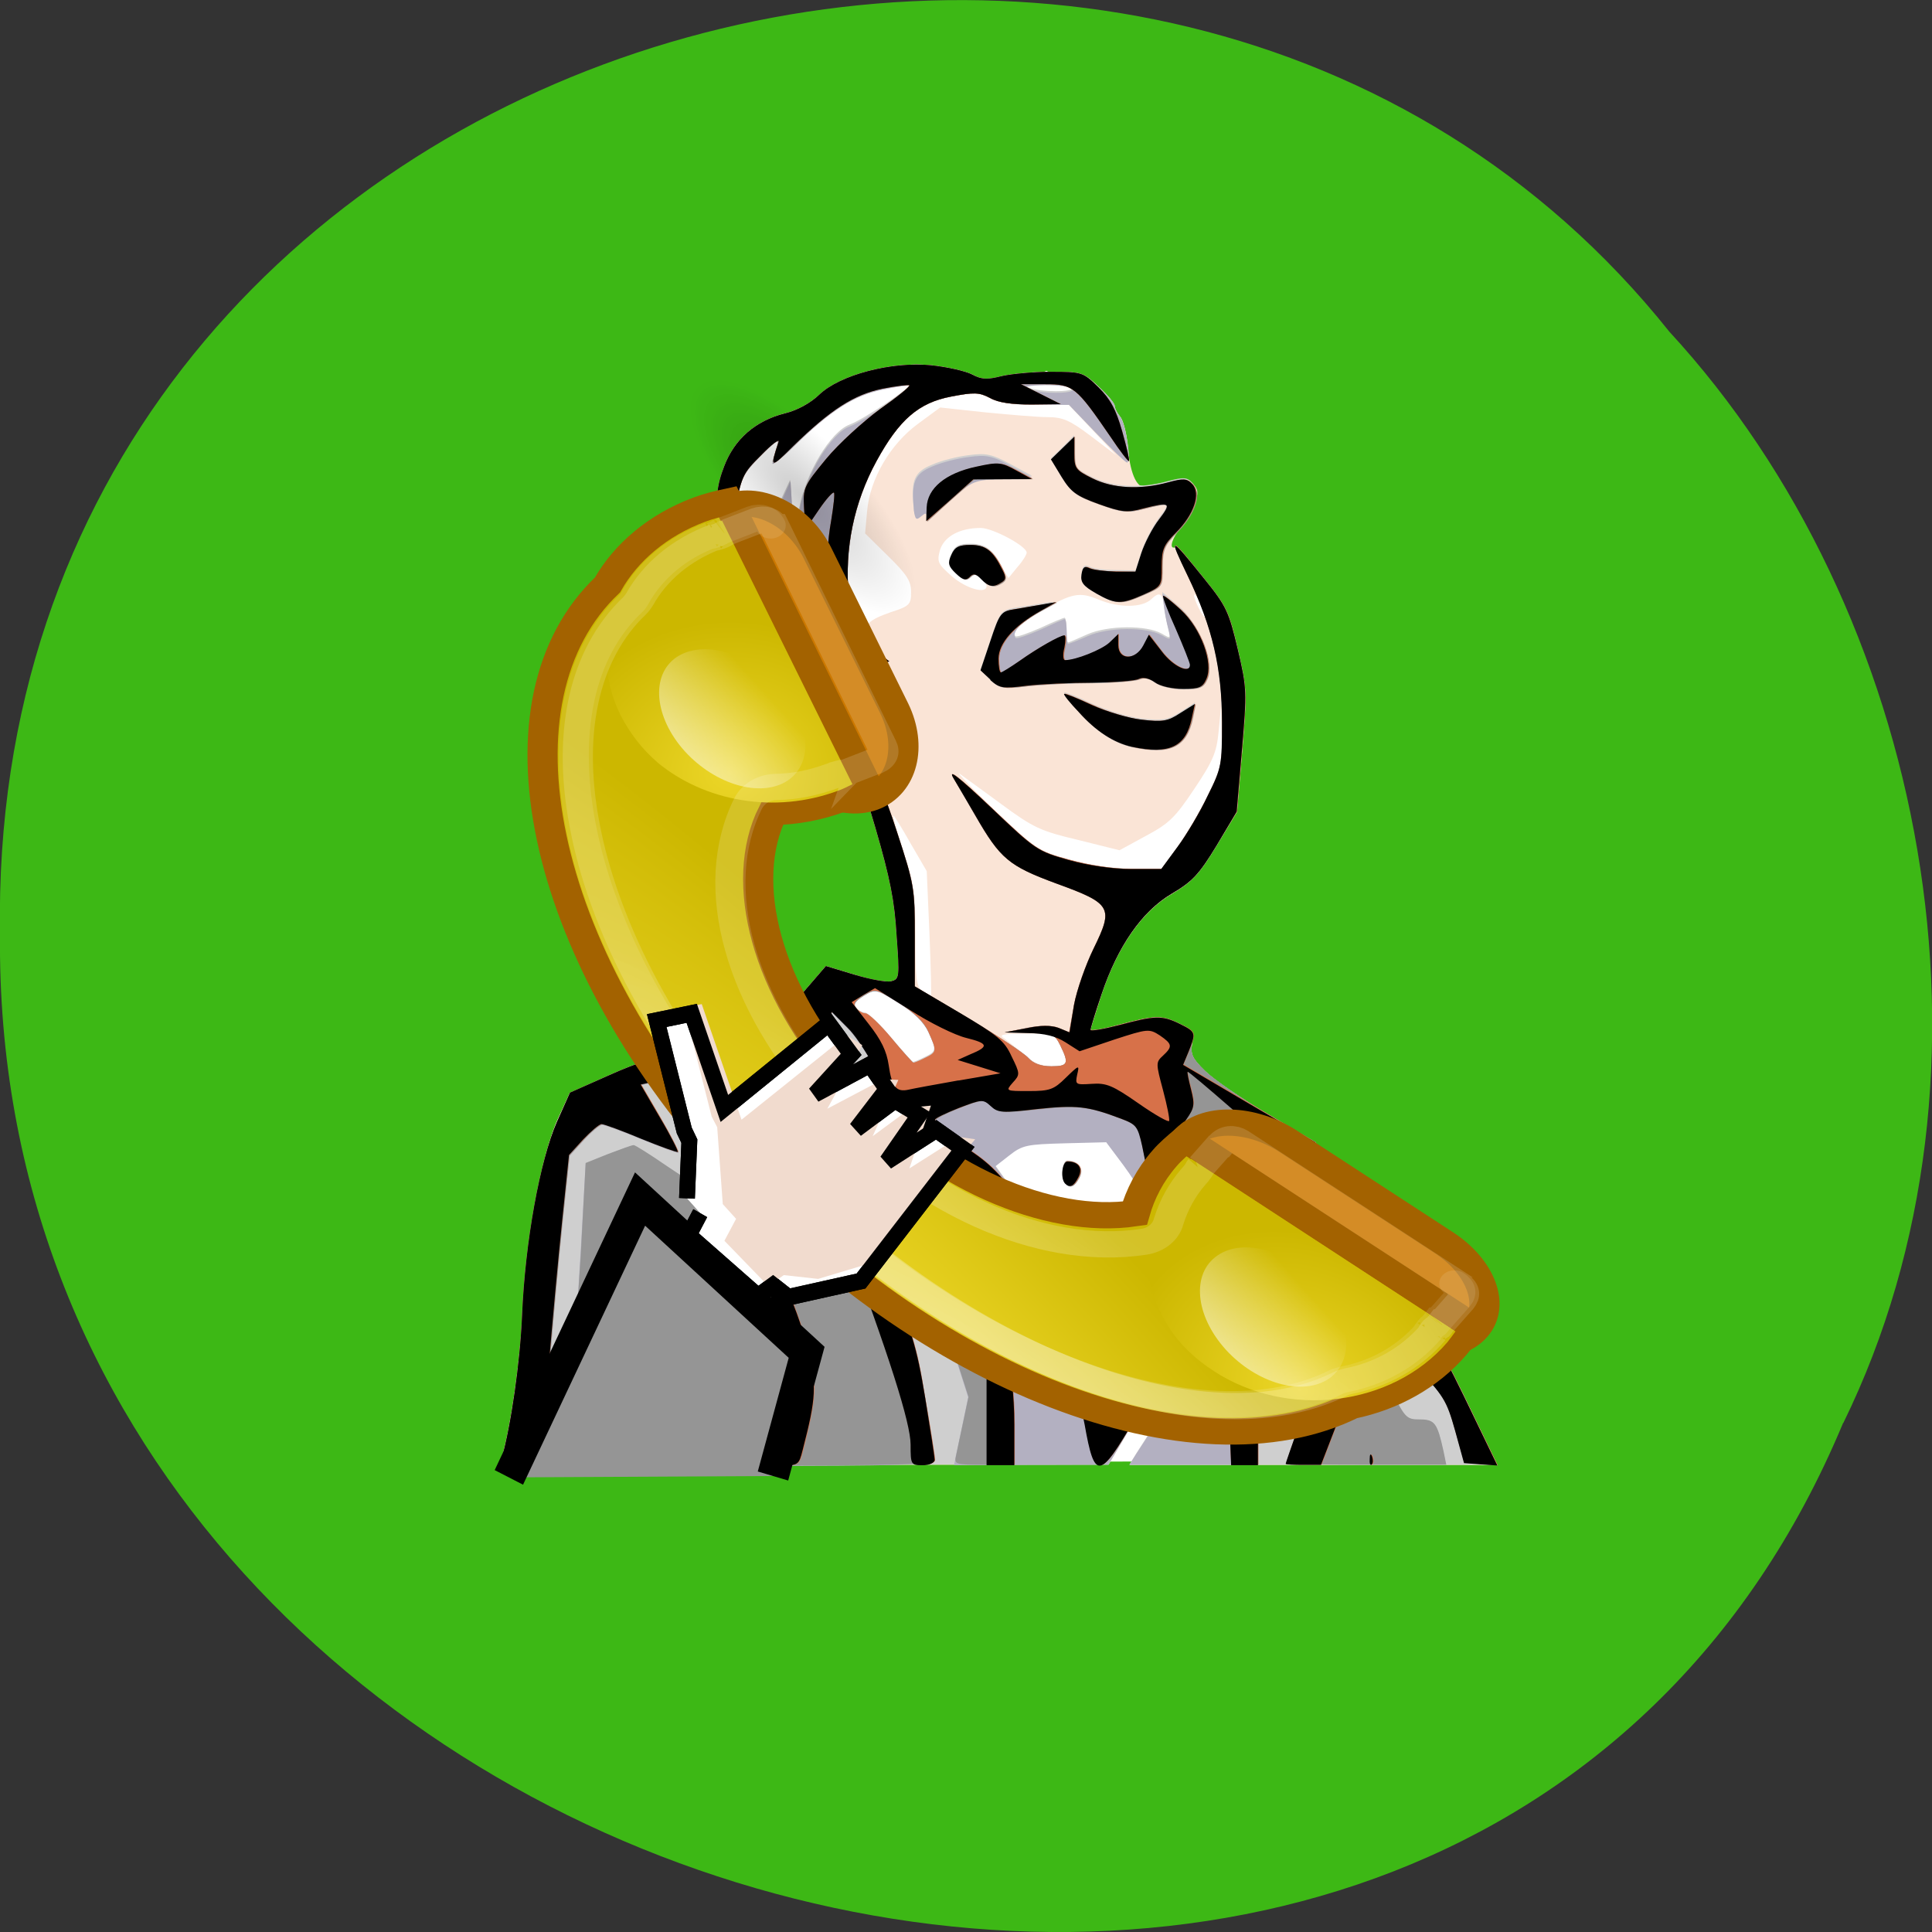 <svg xmlns="http://www.w3.org/2000/svg" viewBox="0 0 22 22" xmlns:xlink="http://www.w3.org/1999/xlink"><rect x="0" y="0" width="22" height="22" fill="#333333" stroke="none"/><defs><linearGradient id="6" gradientUnits="userSpaceOnUse" y1="28.997" x2="0" y2="32.23" gradientTransform="matrix(-0.212 -0.235 0.291 -0.199 7.374 23.19)" xlink:href="#5"/><linearGradient id="5" gradientUnits="userSpaceOnUse" y1="28.997" x2="0" y2="32.23" gradientTransform="matrix(-0.212 -0.235 0.291 -0.199 1.215 16.38)"><stop stop-color="#fff" stop-opacity="0.502"/><stop offset="1" stop-color="#fff" stop-opacity="0"/></linearGradient><radialGradient id="7" gradientUnits="userSpaceOnUse" cx="10.714" cy="1.347" r="19.954" gradientTransform="matrix(2.006 -0.537 0.108 0.402 -72.01 88.15)"><stop stop-color="#fff" stop-opacity="0.235"/><stop offset="1" stop-color="#fff" stop-opacity="0.102"/></radialGradient><radialGradient id="4" gradientUnits="userSpaceOnUse" cx="10.714" cy="1.347" r="19.954" gradientTransform="matrix(2.006 -0.537 0.108 0.402 -12.01 17.15)"><stop stop-color="#fff" stop-opacity="0.341"/><stop offset="1" stop-color="#fff" stop-opacity="0.149"/></radialGradient><radialGradient id="3" gradientUnits="userSpaceOnUse" cx="35.986" cy="19.671" r="5.456" gradientTransform="matrix(-0.226 -0.25 0.289 -0.197 10.755 21.674)" xlink:href="#1"/><radialGradient id="0" gradientUnits="userSpaceOnUse" cx="-51" cy="35.37" r="9" gradientTransform="matrix(-0.13 -0.143 0.06 -0.041 0.388 -0.185)"><stop stop-color="#000" stop-opacity="0.2"/><stop offset="1" stop-color="#000" stop-opacity="0"/></radialGradient><radialGradient id="2" gradientUnits="userSpaceOnUse" cx="5.543" cy="19.583" r="5.47" gradientTransform="matrix(-0.249 -0.275 0.271 -0.185 10.877 20.962)" xlink:href="#1"/><radialGradient id="1" gradientUnits="userSpaceOnUse" cx="44.23" cy="1.228" r="20.989" gradientTransform="matrix(1.824 0 0 0.353 -129.24 81.942)"><stop stop-color="#ecd628"/><stop offset="1" stop-color="#ccb700"/></radialGradient></defs><path d="m 20.988 16.203 c -4.332 10.395 -21.1 5.754 -20.988 -5.566 c -0.168 -10.289 13.164 -14.188 19.01 -6.859 c 2.922 3.168 3.945 8.418 1.98 12.426" fill="#3eb916" fill-opacity="0.996"/><path d="m 8.957 4.887 l 1.01 -0.523 h 0.895 l 0.527 0.074 l 0.527 -0.215 l 0.48 0.238 l 0.367 0.637 l 0.184 0.426 l 0.504 0.07 l -0.203 0.52 l 0.594 0.828 l 0.207 1.586 l -0.254 1.133 l -0.891 0.758 l -0.621 1.371 l 4.082 3.828 l 0.504 1.016 l -10.938 0.023 l 0.367 -3.285 l 0.41 -0.828 l 0.598 -0.402 l 3.051 -0.992 l -0.07 -1.133 l -2.063 -4.422 l 0.551 -0.754 l 0.184 0.043" fill="#fff"/><path d="m 5.715 16.602 c 0.105 -0.387 0.207 -1.086 0.234 -1.648 c 0.035 -0.836 0.219 -1.82 0.41 -2.227 l 0.129 -0.281 l 0.434 -0.195 c 0.395 -0.176 0.488 -0.199 1.047 -0.25 c 0.527 -0.047 0.633 -0.07 0.781 -0.172 c 0.094 -0.066 0.172 -0.152 0.172 -0.195 c 0 -0.039 0.109 -0.199 0.242 -0.352 l 0.242 -0.281 l 0.324 0.098 c 0.18 0.059 0.371 0.09 0.422 0.074 c 0.09 -0.023 0.094 -0.047 0.059 -0.52 c -0.023 -0.395 -0.074 -0.652 -0.242 -1.23 c -0.207 -0.699 -0.227 -0.742 -0.496 -1.082 c -0.258 -0.328 -0.301 -0.359 -0.52 -0.41 c -0.23 -0.055 -0.238 -0.063 -0.363 -0.344 c -0.066 -0.156 -0.125 -0.344 -0.125 -0.414 c 0.004 -0.086 -0.059 -0.195 -0.156 -0.313 l -0.16 -0.18 v -0.555 c 0 -0.457 0.02 -0.602 0.098 -0.813 c 0.117 -0.309 0.355 -0.52 0.695 -0.605 c 0.141 -0.035 0.289 -0.117 0.391 -0.211 c 0.23 -0.227 0.824 -0.383 1.277 -0.336 c 0.18 0.02 0.387 0.066 0.461 0.105 c 0.105 0.059 0.172 0.063 0.328 0.02 c 0.109 -0.027 0.363 -0.051 0.563 -0.051 c 0.355 0 0.371 0.004 0.547 0.168 c 0.102 0.094 0.184 0.191 0.184 0.219 c 0 0.027 0.027 0.082 0.063 0.125 c 0.035 0.039 0.074 0.191 0.086 0.332 c 0.023 0.293 0.094 0.469 0.191 0.469 c 0.039 0 0.16 -0.027 0.273 -0.059 c 0.176 -0.047 0.215 -0.047 0.277 0.02 c 0.063 0.063 0.066 0.102 0.023 0.23 c -0.031 0.086 -0.098 0.203 -0.152 0.262 c -0.102 0.113 -0.148 0.254 -0.078 0.234 c 0.02 -0.008 0.164 0.148 0.324 0.344 c 0.27 0.332 0.293 0.379 0.395 0.816 c 0.105 0.449 0.105 0.477 0.051 1.156 l -0.059 0.695 l -0.234 0.387 c -0.199 0.328 -0.273 0.406 -0.508 0.547 c -0.34 0.199 -0.617 0.598 -0.801 1.145 c -0.066 0.203 -0.125 0.387 -0.125 0.406 c 0 0.016 0.148 -0.008 0.328 -0.059 c 0.41 -0.109 0.488 -0.109 0.691 -0.008 c 0.145 0.07 0.16 0.09 0.137 0.219 c -0.02 0.125 0 0.172 0.148 0.316 c 0.094 0.094 0.414 0.316 0.715 0.492 l 0.539 0.32 l 0.141 0.363 c 0.105 0.273 0.266 0.527 0.656 1.051 c 0.422 0.566 0.582 0.832 0.898 1.473 l 0.379 0.785 h -4.188 l 0.078 -0.129 c 0.047 -0.07 0.129 -0.203 0.188 -0.293 c 0.168 -0.262 0.289 -0.688 0.285 -1 l -0.004 -0.285 l -0.102 0.355 c -0.063 0.215 -0.219 0.551 -0.395 0.852 l -0.289 0.496 l -3.469 0.004 c -3.277 0 -3.465 -0.004 -3.441 -0.082 m 7.172 -1.484 c 0.133 -0.617 0.148 -0.758 0.125 -1.148 c -0.023 -0.434 -0.031 -0.449 -0.219 -0.707 l -0.199 -0.266 l -0.469 0.012 c -0.434 0.008 -0.488 0.02 -0.633 0.133 l -0.16 0.129 l 0.445 0.621 c 0.414 0.586 0.457 0.668 0.688 1.32 c 0.133 0.379 0.25 0.676 0.258 0.652 c 0.008 -0.027 0.078 -0.363 0.164 -0.75 m -0.504 -0.5 c -0.031 -0.039 -0.031 -0.102 0.004 -0.191 c 0.055 -0.133 0.055 -0.133 0.137 -0.039 c 0.066 0.074 0.074 0.113 0.035 0.191 c -0.063 0.109 -0.109 0.121 -0.176 0.039 m -0.254 -1.145 c -0.051 -0.055 -0.031 -0.246 0.027 -0.246 c 0.129 0 0.184 0.074 0.129 0.18 c -0.051 0.102 -0.102 0.125 -0.156 0.066 m 0.016 -1.375 c 0 -0.027 -0.031 -0.109 -0.066 -0.188 c -0.07 -0.133 -0.078 -0.137 -0.398 -0.133 c -0.273 0 -0.313 0.012 -0.242 0.055 c 0.047 0.035 0.152 0.117 0.227 0.188 c 0.102 0.086 0.191 0.125 0.313 0.129 c 0.094 0 0.168 -0.023 0.168 -0.051 m -1.613 -0.051 c 0.137 -0.066 0.137 -0.078 0.039 -0.297 c -0.051 -0.113 -0.164 -0.223 -0.34 -0.332 c -0.262 -0.164 -0.266 -0.164 -0.398 -0.086 c -0.105 0.066 -0.125 0.098 -0.086 0.145 c 0.027 0.035 0.074 0.063 0.105 0.063 c 0.035 0 0.164 0.125 0.297 0.281 c 0.129 0.156 0.242 0.281 0.25 0.281 c 0.012 0 0.07 -0.023 0.133 -0.055 m 0.051 -1.41 l -0.031 -0.711 l -0.184 -0.316 c -0.098 -0.176 -0.188 -0.316 -0.195 -0.316 c -0.012 0 0.043 0.184 0.113 0.406 c 0.121 0.359 0.137 0.473 0.137 0.965 c 0 0.477 0.008 0.57 0.078 0.625 c 0.043 0.031 0.086 0.063 0.098 0.063 c 0.008 0 0 -0.32 -0.016 -0.715 m 2.824 -0.984 c 0.102 -0.137 0.258 -0.402 0.348 -0.586 c 0.145 -0.297 0.16 -0.367 0.156 -0.676 l -0.008 -0.34 l -0.027 0.281 c -0.023 0.242 -0.063 0.336 -0.277 0.656 c -0.219 0.328 -0.289 0.395 -0.551 0.535 l -0.301 0.164 l -0.469 -0.117 c -0.43 -0.102 -0.508 -0.137 -0.879 -0.41 c -0.227 -0.168 -0.441 -0.32 -0.477 -0.348 c -0.039 -0.027 0.141 0.164 0.402 0.418 c 0.449 0.438 0.488 0.465 0.816 0.563 c 0.215 0.063 0.484 0.102 0.715 0.102 l 0.371 0.008 m -4.352 -2.516 c -0.004 -0.098 -0.008 -0.258 -0.004 -0.352 c 0.004 -0.168 0.016 -0.176 0.152 -0.176 c 0.141 -0.004 0.145 -0.008 0.059 -0.074 c -0.125 -0.094 -0.219 -0.082 -0.293 0.039 c -0.105 0.172 -0.051 0.738 0.074 0.738 c 0.012 0 0.016 -0.082 0.012 -0.176 m 3.512 -0.152 c 0.234 -0.102 0.668 -0.105 0.844 -0.008 c 0.105 0.063 0.105 0.059 0.074 -0.07 c -0.02 -0.074 -0.039 -0.184 -0.047 -0.242 c -0.02 -0.156 -0.055 -0.176 -0.148 -0.086 c -0.105 0.098 -0.363 0.102 -0.602 0.004 c -0.215 -0.09 -0.297 -0.074 -0.648 0.125 c -0.242 0.133 -0.352 0.246 -0.297 0.301 c 0.016 0.016 0.141 -0.027 0.281 -0.094 c 0.145 -0.063 0.27 -0.117 0.277 -0.117 c 0.016 0 0.023 0.063 0.023 0.141 c 0 0.078 0.008 0.141 0.02 0.141 c 0.012 0 0.109 -0.043 0.223 -0.094 m -2.258 -0.254 c 0.23 -0.074 0.246 -0.09 0.246 -0.234 c 0 -0.125 -0.047 -0.199 -0.262 -0.41 l -0.262 -0.258 l 0.023 -0.254 c 0.031 -0.367 0.266 -0.766 0.582 -0.996 l 0.25 -0.184 l 0.508 0.055 c 0.281 0.027 0.602 0.055 0.715 0.055 c 0.172 0 0.254 0.035 0.492 0.215 l 0.289 0.219 l -0.539 -0.574 h -0.379 c -0.262 0 -0.422 -0.023 -0.523 -0.078 c -0.121 -0.066 -0.18 -0.066 -0.441 -0.016 c -0.367 0.07 -0.594 0.262 -0.848 0.734 c -0.258 0.473 -0.367 1 -0.316 1.535 c 0.043 0.434 0.109 0.578 0.184 0.383 c 0.027 -0.082 0.109 -0.133 0.281 -0.191 m 3.543 -0.105 c -0.039 -0.07 -0.07 -0.117 -0.074 -0.098 c -0.004 0.055 0.105 0.27 0.125 0.25 c 0.008 -0.012 -0.012 -0.078 -0.051 -0.152 m -2.438 -0.199 c 0 -0.02 -0.031 -0.066 -0.066 -0.098 c -0.055 -0.047 -0.086 -0.047 -0.125 -0.008 c -0.039 0.039 -0.078 0.031 -0.152 -0.043 c -0.086 -0.086 -0.094 -0.117 -0.051 -0.215 c 0.043 -0.098 0.074 -0.113 0.234 -0.098 c 0.16 0.008 0.203 0.039 0.297 0.191 l 0.113 0.18 l 0.102 -0.125 c 0.059 -0.066 0.105 -0.141 0.105 -0.164 c 0 -0.074 -0.387 -0.281 -0.523 -0.281 c -0.242 0 -0.418 0.098 -0.465 0.254 c -0.035 0.133 -0.023 0.156 0.137 0.297 c 0.164 0.141 0.395 0.207 0.395 0.109 m -2.633 -0.637 l 0.008 0.281 l 0.391 -0.844 l 0.02 0.328 l 0.016 0.328 l 0.063 -0.328 c 0.082 -0.406 0.359 -0.871 0.578 -0.953 c 0.164 -0.063 0.711 -0.43 0.684 -0.461 c -0.012 -0.008 -0.152 0.008 -0.309 0.039 c -0.328 0.066 -0.59 0.238 -1.012 0.648 c -0.145 0.145 -0.258 0.23 -0.242 0.191 c 0.098 -0.309 0.094 -0.309 -0.133 -0.082 c -0.203 0.203 -0.23 0.254 -0.277 0.539 c -0.117 0.695 -0.121 0.672 0.055 0.34 l 0.156 -0.305 m 3.613 -1.336 c -0.012 -0.023 -0.152 -0.043 -0.305 -0.043 c -0.199 0.004 -0.258 0.016 -0.195 0.043 c 0.133 0.059 0.539 0.059 0.5 0" fill="#fae4d6"/><path d="m 5.715 16.602 c 0.105 -0.387 0.207 -1.086 0.234 -1.648 c 0.035 -0.836 0.219 -1.82 0.41 -2.227 l 0.129 -0.281 l 0.434 -0.195 c 0.395 -0.176 0.488 -0.199 1.047 -0.25 c 0.527 -0.047 0.633 -0.07 0.781 -0.172 c 0.094 -0.066 0.172 -0.152 0.172 -0.195 c 0 -0.039 0.109 -0.199 0.242 -0.352 l 0.242 -0.281 l 0.324 0.098 c 0.18 0.059 0.371 0.09 0.422 0.074 c 0.09 -0.023 0.094 -0.047 0.059 -0.52 c -0.023 -0.395 -0.074 -0.652 -0.242 -1.23 c -0.207 -0.699 -0.227 -0.742 -0.496 -1.082 c -0.258 -0.328 -0.301 -0.359 -0.52 -0.41 c -0.23 -0.055 -0.238 -0.063 -0.363 -0.344 c -0.066 -0.156 -0.125 -0.344 -0.125 -0.414 c 0.004 -0.086 -0.059 -0.195 -0.156 -0.313 l -0.16 -0.18 v -0.555 c 0 -0.457 0.02 -0.602 0.098 -0.813 c 0.117 -0.309 0.355 -0.52 0.695 -0.605 c 0.141 -0.035 0.289 -0.117 0.391 -0.211 c 0.23 -0.227 0.824 -0.383 1.277 -0.336 c 0.18 0.02 0.387 0.066 0.461 0.105 c 0.105 0.059 0.172 0.063 0.328 0.02 c 0.109 -0.027 0.363 -0.051 0.563 -0.051 c 0.355 0 0.371 0.004 0.547 0.168 c 0.102 0.094 0.184 0.191 0.184 0.219 c 0 0.027 0.027 0.082 0.063 0.125 c 0.063 0.078 0.133 0.52 0.078 0.52 c -0.016 0 -0.172 -0.148 -0.348 -0.328 l -0.313 -0.328 h -0.379 c -0.258 0 -0.422 -0.023 -0.52 -0.078 c -0.125 -0.066 -0.184 -0.066 -0.445 -0.016 c -0.371 0.07 -0.59 0.262 -0.848 0.734 c -0.258 0.473 -0.367 1 -0.316 1.535 l 0.039 0.422 l 0.203 0.156 c 0.113 0.086 0.188 0.176 0.164 0.195 c -0.02 0.023 -0.172 0.055 -0.332 0.074 l -0.297 0.027 l -0.125 -0.297 c -0.07 -0.164 -0.125 -0.344 -0.125 -0.398 c 0.004 -0.109 -0.152 -0.25 -0.27 -0.25 c -0.121 0 -0.195 0.191 -0.188 0.469 c 0.008 0.234 0.023 0.273 0.195 0.453 c 0.18 0.188 0.207 0.203 0.438 0.203 h 0.242 l -0.012 0.176 c -0.012 0.141 0.027 0.234 0.199 0.504 c 0.148 0.23 0.273 0.516 0.418 0.957 c 0.195 0.605 0.203 0.648 0.203 1.191 v 0.566 l 0.605 0.359 c 0.332 0.199 0.641 0.402 0.688 0.457 c 0.059 0.063 0.141 0.094 0.258 0.094 c 0.195 0 0.207 -0.031 0.105 -0.238 c -0.063 -0.129 -0.086 -0.137 -0.352 -0.145 l -0.281 -0.004 l 0.246 -0.051 c 0.164 -0.031 0.281 -0.031 0.367 0 l 0.121 0.051 l 0.055 -0.313 c 0.031 -0.168 0.129 -0.457 0.223 -0.641 c 0.23 -0.469 0.207 -0.512 -0.426 -0.742 c -0.539 -0.199 -0.637 -0.281 -0.918 -0.77 c -0.086 -0.145 -0.195 -0.336 -0.25 -0.426 c -0.066 -0.117 0.051 -0.027 0.426 0.332 c 0.508 0.48 0.527 0.496 0.891 0.594 c 0.223 0.063 0.5 0.105 0.707 0.105 h 0.344 l 0.18 -0.25 c 0.102 -0.137 0.258 -0.398 0.348 -0.586 c 0.156 -0.32 0.16 -0.352 0.16 -0.828 c 0 -0.621 -0.105 -1.09 -0.391 -1.676 c -0.223 -0.465 -0.207 -0.461 0.195 0.043 c 0.246 0.305 0.273 0.363 0.375 0.793 c 0.105 0.449 0.105 0.477 0.051 1.156 l -0.063 0.695 l -0.23 0.387 c -0.199 0.328 -0.273 0.406 -0.508 0.547 c -0.34 0.199 -0.617 0.598 -0.801 1.145 c -0.066 0.203 -0.125 0.387 -0.125 0.402 c 0 0.02 0.148 -0.004 0.328 -0.055 c 0.41 -0.109 0.488 -0.109 0.691 -0.008 c 0.145 0.07 0.16 0.09 0.137 0.219 c -0.023 0.125 0 0.172 0.148 0.316 c 0.094 0.094 0.414 0.316 0.715 0.492 l 0.539 0.32 l 0.141 0.363 c 0.105 0.273 0.262 0.527 0.656 1.051 c 0.422 0.566 0.582 0.832 0.898 1.473 l 0.379 0.785 h -4.188 l 0.078 -0.129 c 0.047 -0.07 0.129 -0.203 0.188 -0.293 c 0.168 -0.262 0.289 -0.688 0.285 -1 l -0.004 -0.285 l -0.102 0.352 c -0.063 0.215 -0.219 0.555 -0.395 0.855 l -0.289 0.496 h -3.469 c -3.277 0.004 -3.465 0 -3.441 -0.078 m 7.168 -1.488 c 0.137 -0.613 0.148 -0.754 0.129 -1.145 c -0.023 -0.434 -0.031 -0.449 -0.219 -0.707 l -0.199 -0.266 l -0.469 0.008 c -0.434 0.012 -0.488 0.023 -0.633 0.137 l -0.16 0.129 l 0.445 0.621 c 0.414 0.586 0.457 0.668 0.688 1.32 c 0.133 0.379 0.25 0.672 0.258 0.648 c 0.008 -0.023 0.078 -0.359 0.164 -0.746 m -0.504 -0.504 c -0.031 -0.039 -0.031 -0.098 0.004 -0.191 c 0.055 -0.129 0.055 -0.129 0.137 -0.035 c 0.066 0.074 0.074 0.113 0.031 0.191 c -0.059 0.109 -0.105 0.121 -0.172 0.035 m -0.254 -1.141 c -0.051 -0.055 -0.031 -0.25 0.027 -0.25 c 0.129 0.004 0.184 0.078 0.129 0.184 c -0.051 0.102 -0.102 0.121 -0.156 0.066 m -1.598 -1.426 c 0.137 -0.066 0.137 -0.078 0.039 -0.297 c -0.055 -0.117 -0.164 -0.223 -0.34 -0.332 c -0.262 -0.164 -0.266 -0.164 -0.398 -0.086 c -0.102 0.063 -0.125 0.098 -0.086 0.145 c 0.027 0.035 0.074 0.063 0.105 0.063 c 0.035 0 0.164 0.125 0.297 0.281 c 0.129 0.156 0.242 0.281 0.25 0.281 c 0.012 0 0.07 -0.023 0.133 -0.055 m -1.93 -6.01 l 0.008 0.281 l 0.391 -0.844 l 0.02 0.328 l 0.016 0.324 l 0.066 -0.324 c 0.078 -0.41 0.359 -0.875 0.574 -0.957 c 0.164 -0.059 0.711 -0.43 0.684 -0.457 c -0.012 -0.012 -0.148 0.008 -0.309 0.039 c -0.324 0.066 -0.59 0.234 -1.012 0.645 c -0.145 0.145 -0.258 0.23 -0.242 0.191 c 0.098 -0.305 0.094 -0.309 -0.133 -0.082 c -0.203 0.203 -0.227 0.254 -0.277 0.539 c -0.117 0.695 -0.121 0.672 0.055 0.34 l 0.16 -0.305 m 3.613 -1.332 c -0.016 -0.027 -0.156 -0.047 -0.309 -0.043 c -0.199 0 -0.254 0.012 -0.191 0.043 c 0.129 0.055 0.535 0.055 0.5 0 m 0.68 4.078 c -0.211 -0.047 -0.41 -0.176 -0.609 -0.395 c -0.098 -0.109 -0.172 -0.203 -0.164 -0.211 c 0.008 -0.008 0.148 0.047 0.313 0.125 c 0.168 0.078 0.422 0.156 0.57 0.172 c 0.234 0.027 0.293 0.016 0.438 -0.074 l 0.168 -0.109 l -0.031 0.16 c -0.07 0.332 -0.258 0.422 -0.684 0.332 m -1.613 -0.766 l -0.113 -0.105 l 0.113 -0.336 c 0.105 -0.32 0.121 -0.336 0.273 -0.363 c 0.086 -0.012 0.234 -0.039 0.32 -0.051 c 0.156 -0.027 0.152 -0.027 -0.063 0.094 c -0.199 0.109 -0.301 0.227 -0.246 0.281 c 0.012 0.012 0.137 -0.031 0.281 -0.094 c 0.141 -0.066 0.266 -0.117 0.277 -0.117 c 0.012 0 0.023 0.063 0.023 0.141 c 0 0.078 0.004 0.141 0.016 0.141 c 0.012 0 0.109 -0.043 0.223 -0.094 c 0.234 -0.102 0.668 -0.105 0.844 -0.008 c 0.105 0.063 0.105 0.059 0.074 -0.07 c -0.02 -0.074 -0.043 -0.195 -0.051 -0.27 l -0.016 -0.133 l 0.188 0.16 c 0.234 0.199 0.398 0.625 0.316 0.816 c -0.043 0.094 -0.082 0.113 -0.27 0.113 c -0.125 0 -0.262 -0.035 -0.32 -0.078 c -0.063 -0.043 -0.129 -0.059 -0.18 -0.035 c -0.043 0.02 -0.281 0.039 -0.531 0.039 c -0.25 0.004 -0.586 0.02 -0.75 0.039 c -0.27 0.035 -0.305 0.027 -0.41 -0.07 m 1.203 -0.988 c -0.145 -0.078 -0.18 -0.125 -0.164 -0.211 c 0.012 -0.082 0.031 -0.102 0.09 -0.074 c 0.043 0.023 0.176 0.039 0.297 0.039 l 0.227 0.004 l 0.066 -0.211 c 0.035 -0.117 0.129 -0.289 0.199 -0.387 c 0.148 -0.191 0.133 -0.203 -0.176 -0.121 c -0.188 0.047 -0.246 0.043 -0.512 -0.051 c -0.254 -0.094 -0.316 -0.137 -0.418 -0.309 l -0.121 -0.199 l 0.133 -0.129 l 0.129 -0.133 v 0.188 c 0 0.176 0.016 0.191 0.207 0.289 c 0.234 0.117 0.547 0.133 0.859 0.047 c 0.18 -0.047 0.219 -0.047 0.281 0.02 c 0.102 0.105 0.02 0.344 -0.188 0.551 c -0.137 0.141 -0.16 0.188 -0.16 0.387 c 0 0.223 0 0.227 -0.207 0.316 c -0.262 0.117 -0.316 0.113 -0.543 -0.016 m -1.305 -0.16 c -0.063 -0.059 -0.09 -0.066 -0.133 -0.023 c -0.043 0.043 -0.078 0.035 -0.156 -0.043 c -0.086 -0.082 -0.094 -0.113 -0.051 -0.207 c 0.039 -0.09 0.082 -0.113 0.215 -0.113 c 0.172 0 0.258 0.063 0.363 0.273 c 0.043 0.09 0.043 0.121 -0.008 0.152 c -0.09 0.063 -0.145 0.051 -0.23 -0.039 m -0.77 -0.793 c -0.035 -0.313 0.004 -0.41 0.207 -0.492 c 0.102 -0.047 0.293 -0.094 0.418 -0.109 c 0.199 -0.027 0.266 -0.012 0.477 0.102 l 0.246 0.133 l -0.336 0.016 c -0.332 0.016 -0.34 0.016 -0.602 0.25 c -0.148 0.129 -0.266 0.211 -0.266 0.18 c 0 -0.043 -0.012 -0.043 -0.063 0 c -0.055 0.043 -0.07 0.031 -0.082 -0.078" fill="#cfcfcf"/><path d="m 5.715 16.602 c 0.105 -0.383 0.207 -1.082 0.23 -1.625 c 0.035 -0.836 0.203 -1.762 0.398 -2.203 l 0.148 -0.332 l 0.43 -0.191 c 0.395 -0.176 0.488 -0.199 1.047 -0.25 c 0.527 -0.047 0.633 -0.07 0.781 -0.172 c 0.094 -0.066 0.172 -0.152 0.172 -0.195 c 0 -0.039 0.109 -0.199 0.242 -0.352 l 0.242 -0.281 l 0.324 0.098 c 0.184 0.055 0.371 0.09 0.422 0.074 c 0.09 -0.023 0.094 -0.047 0.059 -0.52 c -0.023 -0.395 -0.074 -0.652 -0.242 -1.23 c -0.207 -0.699 -0.227 -0.742 -0.496 -1.082 c -0.258 -0.324 -0.301 -0.359 -0.52 -0.41 c -0.23 -0.055 -0.238 -0.063 -0.363 -0.344 c -0.066 -0.156 -0.125 -0.344 -0.125 -0.414 c 0 -0.082 -0.055 -0.195 -0.156 -0.313 l -0.16 -0.18 v -0.555 c 0 -0.453 0.016 -0.602 0.098 -0.813 c 0.117 -0.309 0.355 -0.52 0.695 -0.605 c 0.141 -0.035 0.289 -0.117 0.387 -0.211 c 0.234 -0.227 0.828 -0.383 1.281 -0.336 c 0.18 0.02 0.387 0.066 0.461 0.105 c 0.109 0.059 0.172 0.059 0.328 0.02 c 0.109 -0.027 0.363 -0.051 0.563 -0.051 c 0.355 0 0.371 0.004 0.547 0.168 c 0.102 0.094 0.184 0.191 0.184 0.219 c 0 0.027 0.027 0.082 0.063 0.125 c 0.063 0.078 0.129 0.52 0.078 0.52 c -0.016 0 -0.172 -0.148 -0.344 -0.328 l -0.316 -0.328 h -0.379 c -0.262 0 -0.422 -0.027 -0.52 -0.078 c -0.125 -0.066 -0.184 -0.066 -0.445 -0.016 c -0.367 0.07 -0.59 0.262 -0.848 0.734 c -0.258 0.473 -0.363 1 -0.316 1.535 l 0.039 0.422 l 0.203 0.156 c 0.113 0.086 0.188 0.176 0.164 0.195 c -0.02 0.023 -0.172 0.055 -0.332 0.074 l -0.297 0.027 l -0.125 -0.297 c -0.066 -0.164 -0.121 -0.344 -0.121 -0.398 c 0 -0.109 -0.156 -0.25 -0.273 -0.25 c -0.121 0 -0.195 0.191 -0.188 0.469 c 0.008 0.234 0.023 0.273 0.199 0.457 c 0.176 0.184 0.207 0.195 0.434 0.195 h 0.242 l -0.012 0.18 c -0.008 0.141 0.027 0.234 0.199 0.504 c 0.148 0.227 0.273 0.516 0.418 0.957 c 0.199 0.605 0.203 0.648 0.203 1.191 v 0.566 l 0.605 0.359 c 0.332 0.199 0.641 0.402 0.688 0.453 c 0.059 0.066 0.141 0.098 0.262 0.098 c 0.191 0 0.207 -0.031 0.102 -0.238 c -0.063 -0.129 -0.086 -0.137 -0.352 -0.141 l -0.281 -0.008 l 0.246 -0.051 c 0.164 -0.031 0.281 -0.031 0.367 0 l 0.121 0.051 l 0.059 -0.313 c 0.027 -0.168 0.129 -0.457 0.219 -0.641 c 0.23 -0.469 0.207 -0.512 -0.426 -0.742 c -0.539 -0.199 -0.637 -0.281 -0.922 -0.77 c -0.082 -0.145 -0.195 -0.336 -0.246 -0.426 c -0.07 -0.117 0.047 -0.027 0.426 0.332 c 0.508 0.48 0.523 0.496 0.887 0.594 c 0.227 0.063 0.5 0.105 0.711 0.105 h 0.34 l 0.184 -0.25 c 0.102 -0.137 0.254 -0.398 0.344 -0.586 c 0.16 -0.32 0.164 -0.352 0.164 -0.828 c 0 -0.621 -0.109 -1.09 -0.391 -1.676 c -0.223 -0.465 -0.207 -0.461 0.195 0.043 c 0.242 0.305 0.273 0.363 0.375 0.789 c 0.105 0.453 0.105 0.48 0.047 1.16 l -0.059 0.695 l -0.23 0.387 c -0.199 0.328 -0.277 0.406 -0.508 0.547 c -0.344 0.199 -0.617 0.598 -0.801 1.145 c -0.07 0.203 -0.125 0.387 -0.125 0.406 c 0 0.016 0.148 -0.008 0.328 -0.059 c 0.406 -0.109 0.488 -0.109 0.691 -0.008 c 0.145 0.07 0.16 0.09 0.137 0.219 c -0.023 0.125 0 0.172 0.145 0.316 c 0.098 0.094 0.418 0.316 0.719 0.492 l 0.543 0.32 l 0.137 0.363 c 0.105 0.273 0.262 0.527 0.656 1.051 c 0.422 0.566 0.582 0.832 0.898 1.477 l 0.379 0.789 l -0.379 -0.031 l -0.102 -0.371 c -0.098 -0.344 -0.125 -0.391 -0.465 -0.746 c -0.313 -0.332 -0.383 -0.434 -0.535 -0.813 c -0.098 -0.238 -0.18 -0.426 -0.184 -0.418 c -0.043 0.043 0.309 1.238 0.449 1.52 c 0.16 0.324 0.176 0.34 0.328 0.34 c 0.172 0 0.203 0.039 0.27 0.359 l 0.031 0.152 h -0.91 c -0.5 0 -0.914 -0.008 -0.914 -0.012 c 0 -0.008 0.066 -0.191 0.137 -0.402 c 0.133 -0.371 0.137 -0.41 0.137 -1.188 c 0 -0.75 -0.008 -0.828 -0.125 -1.195 c -0.109 -0.355 -0.137 -0.402 -0.293 -0.48 c -0.094 -0.051 -0.176 -0.09 -0.184 -0.09 c -0.012 0 -0.055 0.266 -0.098 0.594 c -0.078 0.59 -0.078 0.602 0.016 0.875 c 0.082 0.238 0.094 0.387 0.094 1.09 v 0.809 h -1.465 l 0.082 -0.129 c 0.047 -0.07 0.129 -0.199 0.188 -0.289 c 0.168 -0.266 0.285 -0.688 0.281 -1 v -0.285 l -0.105 0.355 c -0.059 0.215 -0.215 0.551 -0.391 0.852 l -0.293 0.496 l -1.758 0.004 l 0.02 -0.105 c 0.012 -0.059 0.051 -0.23 0.082 -0.387 l 0.059 -0.281 l -0.32 -1 c -0.293 -0.918 -0.324 -1.051 -0.352 -1.516 c -0.027 -0.496 -0.035 -0.516 -0.273 -1 c -0.145 -0.305 -0.313 -0.57 -0.426 -0.68 l -0.18 -0.184 l -0.133 0.27 l -0.129 0.266 l 0.258 0.758 c 0.145 0.418 0.418 1.137 0.609 1.598 c 0.309 0.754 0.359 0.914 0.457 1.5 c 0.063 0.359 0.109 0.68 0.109 0.711 c 0 0.047 -0.453 0.059 -2.109 0.059 h -2.113 v -0.129 c 0 -0.07 0.031 -0.379 0.066 -0.687 c 0.035 -0.309 0.09 -1.027 0.121 -1.594 l 0.059 -1.035 l 0.254 -0.102 c 0.141 -0.055 0.27 -0.102 0.289 -0.102 c 0.02 0 0.188 0.105 0.371 0.234 c 0.188 0.129 0.34 0.219 0.34 0.199 c 0 -0.02 -0.047 -0.219 -0.105 -0.445 l -0.105 -0.41 h 0.965 l 0.168 -0.176 c 0.094 -0.098 0.168 -0.227 0.168 -0.281 c 0 -0.129 -0.051 -0.133 -0.16 -0.012 c -0.07 0.086 -0.137 0.094 -0.559 0.094 c -0.262 0 -0.594 0.027 -0.734 0.055 l -0.258 0.055 l 0.219 0.375 c 0.121 0.207 0.211 0.383 0.203 0.395 c -0.012 0.008 -0.195 -0.059 -0.418 -0.152 c -0.219 -0.09 -0.422 -0.164 -0.449 -0.164 c -0.027 0 -0.121 0.078 -0.211 0.176 l -0.16 0.176 l -0.082 0.75 c -0.043 0.41 -0.109 1.168 -0.152 1.688 c -0.078 0.934 -0.074 0.941 0.016 1.016 c 0.086 0.07 0.07 0.074 -0.242 0.078 c -0.297 0 -0.332 -0.008 -0.309 -0.082 m 7.172 -1.484 c 0.133 -0.617 0.148 -0.754 0.125 -1.145 c -0.023 -0.438 -0.031 -0.449 -0.219 -0.711 l -0.199 -0.266 l -0.469 0.012 c -0.434 0.012 -0.484 0.02 -0.633 0.137 l -0.16 0.125 l 0.445 0.625 c 0.414 0.586 0.457 0.664 0.688 1.316 c 0.133 0.383 0.25 0.676 0.258 0.652 c 0.008 -0.023 0.082 -0.359 0.164 -0.746 m -0.504 -0.504 c -0.031 -0.039 -0.031 -0.098 0.008 -0.191 c 0.051 -0.133 0.051 -0.133 0.133 -0.039 c 0.066 0.078 0.074 0.113 0.035 0.191 c -0.063 0.113 -0.109 0.125 -0.176 0.039 m -0.25 -1.141 c -0.055 -0.059 -0.035 -0.25 0.023 -0.25 c 0.129 0 0.184 0.078 0.129 0.18 c -0.051 0.102 -0.102 0.125 -0.152 0.07 m -1.602 -1.43 c 0.137 -0.063 0.141 -0.078 0.039 -0.297 c -0.051 -0.113 -0.164 -0.223 -0.34 -0.332 c -0.262 -0.164 -0.266 -0.164 -0.398 -0.082 c -0.102 0.063 -0.125 0.098 -0.086 0.145 c 0.027 0.031 0.074 0.063 0.105 0.063 c 0.035 0 0.168 0.125 0.297 0.277 c 0.129 0.156 0.242 0.281 0.25 0.281 c 0.012 0 0.07 -0.023 0.133 -0.055 m -1.926 -6.01 l 0.004 0.281 l 0.199 -0.422 l 0.191 -0.422 l 0.02 0.328 l 0.016 0.328 l 0.066 -0.328 c 0.078 -0.41 0.359 -0.875 0.574 -0.953 c 0.164 -0.063 0.711 -0.43 0.684 -0.461 c -0.012 -0.008 -0.148 0.008 -0.309 0.043 c -0.324 0.066 -0.59 0.234 -1.01 0.645 c -0.148 0.145 -0.258 0.23 -0.246 0.191 c 0.102 -0.309 0.098 -0.309 -0.133 -0.082 c -0.199 0.203 -0.227 0.254 -0.277 0.539 c -0.113 0.695 -0.117 0.672 0.055 0.336 l 0.16 -0.301 m 3.613 -1.336 c -0.016 -0.023 -0.156 -0.043 -0.309 -0.043 c -0.199 0.004 -0.254 0.016 -0.191 0.043 c 0.129 0.059 0.535 0.059 0.5 0 m 0.68 4.078 c -0.207 -0.043 -0.41 -0.176 -0.605 -0.391 c -0.102 -0.109 -0.176 -0.203 -0.168 -0.211 c 0.008 -0.008 0.148 0.047 0.313 0.125 c 0.168 0.074 0.422 0.152 0.57 0.168 c 0.234 0.031 0.297 0.02 0.441 -0.07 l 0.164 -0.109 l -0.031 0.16 c -0.066 0.328 -0.258 0.418 -0.684 0.328 m -1.613 -0.762 l -0.109 -0.105 l 0.109 -0.34 c 0.105 -0.316 0.121 -0.336 0.273 -0.359 c 0.09 -0.016 0.234 -0.039 0.32 -0.055 c 0.156 -0.027 0.156 -0.023 -0.059 0.094 c -0.199 0.113 -0.301 0.23 -0.25 0.285 c 0.012 0.012 0.137 -0.031 0.281 -0.094 c 0.141 -0.066 0.266 -0.121 0.277 -0.121 c 0.012 0 0.023 0.063 0.023 0.145 c 0 0.074 0.008 0.137 0.016 0.137 c 0.012 0 0.113 -0.039 0.227 -0.09 c 0.234 -0.102 0.664 -0.105 0.84 -0.008 c 0.105 0.059 0.105 0.059 0.074 -0.07 c -0.02 -0.074 -0.043 -0.195 -0.051 -0.27 l -0.016 -0.133 l 0.188 0.16 c 0.234 0.199 0.398 0.625 0.316 0.813 c -0.043 0.098 -0.082 0.113 -0.27 0.113 c -0.125 0 -0.258 -0.031 -0.32 -0.074 c -0.063 -0.047 -0.129 -0.063 -0.18 -0.039 c -0.039 0.023 -0.281 0.043 -0.531 0.043 c -0.25 0 -0.586 0.02 -0.75 0.039 c -0.266 0.031 -0.305 0.027 -0.41 -0.07 m 1.203 -0.988 c -0.141 -0.082 -0.18 -0.125 -0.164 -0.211 c 0.012 -0.082 0.031 -0.102 0.094 -0.074 c 0.039 0.02 0.176 0.039 0.297 0.039 l 0.223 0.004 l 0.066 -0.211 c 0.035 -0.117 0.129 -0.289 0.203 -0.387 c 0.145 -0.191 0.129 -0.203 -0.18 -0.121 c -0.184 0.047 -0.246 0.043 -0.508 -0.055 c -0.258 -0.09 -0.316 -0.133 -0.422 -0.305 l -0.121 -0.203 l 0.266 -0.258 v 0.184 c 0 0.176 0.012 0.195 0.203 0.293 c 0.234 0.113 0.547 0.133 0.863 0.047 c 0.176 -0.051 0.215 -0.047 0.277 0.016 c 0.102 0.105 0.02 0.348 -0.188 0.555 c -0.137 0.137 -0.16 0.188 -0.16 0.383 c 0 0.227 0 0.23 -0.207 0.32 c -0.258 0.113 -0.316 0.113 -0.543 -0.016 m -1.305 -0.16 c -0.063 -0.063 -0.09 -0.066 -0.133 -0.023 c -0.043 0.043 -0.078 0.035 -0.156 -0.043 c -0.086 -0.082 -0.094 -0.113 -0.051 -0.211 c 0.039 -0.09 0.082 -0.113 0.215 -0.113 c 0.172 0 0.258 0.066 0.363 0.277 c 0.043 0.09 0.043 0.117 -0.004 0.152 c -0.094 0.059 -0.148 0.051 -0.234 -0.039 m -0.77 -0.793 c -0.031 -0.316 0.008 -0.41 0.207 -0.492 c 0.105 -0.047 0.293 -0.094 0.418 -0.109 c 0.199 -0.027 0.266 -0.016 0.477 0.102 l 0.246 0.133 l -0.336 0.016 c -0.332 0.012 -0.34 0.016 -0.602 0.25 c -0.145 0.129 -0.266 0.211 -0.266 0.18 c 0 -0.047 -0.012 -0.047 -0.063 -0.004 c -0.055 0.047 -0.066 0.035 -0.082 -0.074" fill="#b3b0c1"/><path d="m 5.715 16.602 c 0.105 -0.383 0.207 -1.082 0.23 -1.625 c 0.035 -0.836 0.203 -1.762 0.398 -2.203 l 0.148 -0.332 l 0.43 -0.191 c 0.395 -0.176 0.488 -0.199 1.047 -0.25 c 0.527 -0.047 0.633 -0.07 0.781 -0.172 c 0.094 -0.066 0.172 -0.152 0.172 -0.195 c 0 -0.039 0.109 -0.199 0.242 -0.352 l 0.242 -0.281 l 0.324 0.098 c 0.184 0.055 0.371 0.09 0.422 0.074 c 0.09 -0.023 0.094 -0.047 0.059 -0.52 c -0.023 -0.395 -0.074 -0.652 -0.242 -1.23 c -0.207 -0.699 -0.227 -0.742 -0.496 -1.082 c -0.258 -0.324 -0.301 -0.359 -0.52 -0.41 c -0.23 -0.055 -0.238 -0.063 -0.363 -0.344 c -0.066 -0.156 -0.125 -0.344 -0.125 -0.414 c 0 -0.082 -0.055 -0.195 -0.156 -0.313 l -0.16 -0.18 v -0.555 c 0 -0.453 0.016 -0.602 0.098 -0.813 c 0.117 -0.309 0.355 -0.52 0.695 -0.605 c 0.141 -0.035 0.289 -0.117 0.387 -0.211 c 0.234 -0.227 0.828 -0.383 1.281 -0.336 c 0.18 0.02 0.387 0.066 0.461 0.105 c 0.109 0.059 0.172 0.059 0.328 0.02 c 0.109 -0.027 0.363 -0.051 0.563 -0.051 c 0.363 0 0.371 0.004 0.547 0.176 c 0.137 0.137 0.199 0.25 0.27 0.5 c 0.051 0.18 0.086 0.332 0.078 0.34 c -0.008 0.008 -0.105 -0.117 -0.211 -0.277 c -0.391 -0.57 -0.426 -0.598 -0.742 -0.598 h -0.277 l 0.453 0.227 l -0.332 0.004 c -0.223 0 -0.379 -0.02 -0.473 -0.074 c -0.125 -0.066 -0.184 -0.066 -0.445 -0.016 c -0.367 0.07 -0.59 0.262 -0.848 0.734 c -0.258 0.473 -0.367 1 -0.316 1.535 l 0.039 0.422 l 0.211 0.16 l 0.211 0.164 l -0.184 0.055 c -0.305 0.094 -0.313 0.09 -0.418 -0.25 c -0.117 -0.371 -0.141 -0.957 -0.059 -1.41 c 0.027 -0.164 0.043 -0.309 0.031 -0.316 c -0.012 -0.012 -0.09 0.074 -0.172 0.195 l -0.152 0.223 l -0.016 -0.242 c -0.012 -0.23 -0.004 -0.25 0.25 -0.559 c 0.145 -0.176 0.426 -0.43 0.617 -0.57 c 0.195 -0.137 0.344 -0.258 0.332 -0.27 c -0.008 -0.008 -0.148 0.008 -0.305 0.039 c -0.324 0.066 -0.59 0.238 -1.012 0.648 c -0.266 0.266 -0.273 0.262 -0.172 -0.043 c 0.012 -0.039 -0.078 0.027 -0.199 0.152 c -0.215 0.215 -0.223 0.227 -0.316 0.723 l -0.094 0.504 l 0.094 0.246 c 0.051 0.137 0.105 0.246 0.121 0.246 c 0.016 0 0.055 -0.059 0.082 -0.137 c 0.066 -0.16 0.359 -0.266 0.59 -0.215 c 0.125 0.027 0.141 0.051 0.141 0.191 c 0 0.188 -0.016 0.191 -0.168 0.066 c -0.066 -0.051 -0.176 -0.094 -0.246 -0.094 c -0.117 0 -0.133 0.02 -0.137 0.152 c -0.012 0.496 0.004 0.566 0.199 0.773 c 0.176 0.184 0.207 0.199 0.434 0.199 h 0.242 l -0.012 0.176 c -0.008 0.141 0.027 0.234 0.199 0.504 c 0.148 0.23 0.277 0.516 0.418 0.957 c 0.199 0.605 0.203 0.648 0.203 1.195 v 0.563 l 0.605 0.359 c 0.332 0.199 0.641 0.402 0.688 0.457 c 0.059 0.063 0.141 0.094 0.262 0.094 c 0.191 0 0.203 -0.031 0.102 -0.238 c -0.063 -0.129 -0.086 -0.137 -0.352 -0.145 l -0.281 -0.004 l 0.246 -0.047 c 0.164 -0.035 0.281 -0.035 0.367 -0.004 l 0.121 0.051 l 0.055 -0.313 c 0.031 -0.168 0.133 -0.457 0.223 -0.641 c 0.23 -0.469 0.207 -0.512 -0.426 -0.742 c -0.539 -0.199 -0.637 -0.281 -0.918 -0.77 c -0.082 -0.145 -0.195 -0.336 -0.25 -0.426 c -0.066 -0.117 0.051 -0.027 0.43 0.332 c 0.508 0.48 0.523 0.496 0.887 0.594 c 0.227 0.063 0.5 0.105 0.711 0.105 h 0.34 l 0.184 -0.25 c 0.098 -0.137 0.254 -0.398 0.344 -0.586 c 0.16 -0.32 0.164 -0.352 0.164 -0.828 c 0 -0.621 -0.109 -1.09 -0.395 -1.676 c -0.219 -0.465 -0.207 -0.461 0.195 0.043 c 0.246 0.305 0.277 0.363 0.375 0.793 c 0.105 0.449 0.109 0.477 0.051 1.156 l -0.059 0.695 l -0.234 0.387 c -0.199 0.328 -0.273 0.406 -0.508 0.547 c -0.34 0.199 -0.617 0.598 -0.801 1.145 c -0.066 0.203 -0.125 0.387 -0.125 0.402 c 0 0.02 0.148 -0.004 0.332 -0.055 c 0.406 -0.109 0.488 -0.109 0.688 -0.008 c 0.145 0.07 0.16 0.09 0.137 0.219 c -0.02 0.125 0 0.172 0.148 0.316 c 0.094 0.094 0.418 0.316 0.715 0.492 l 0.543 0.32 l 0.137 0.363 c 0.105 0.273 0.266 0.527 0.656 1.051 c 0.422 0.566 0.586 0.832 0.898 1.477 l 0.383 0.789 l -0.379 -0.031 l -0.105 -0.367 c -0.098 -0.348 -0.125 -0.395 -0.465 -0.75 c -0.313 -0.332 -0.379 -0.434 -0.531 -0.813 c -0.098 -0.238 -0.18 -0.426 -0.188 -0.418 c -0.043 0.043 0.313 1.242 0.453 1.516 c 0.16 0.324 0.176 0.34 0.328 0.34 c 0.172 0 0.199 0.043 0.27 0.363 l 0.031 0.152 h -0.91 c -0.504 0 -0.914 -0.004 -0.914 -0.016 c 0 -0.004 0.063 -0.188 0.137 -0.398 c 0.133 -0.371 0.137 -0.41 0.137 -1.188 c 0 -0.746 -0.008 -0.828 -0.125 -1.195 c -0.113 -0.355 -0.141 -0.402 -0.293 -0.484 c -0.094 -0.047 -0.18 -0.09 -0.188 -0.09 c -0.012 0 -0.055 0.27 -0.098 0.598 c -0.074 0.59 -0.074 0.602 0.02 0.875 c 0.078 0.238 0.094 0.387 0.094 1.086 v 0.813 h -0.309 l -0.031 -0.867 l -0.035 -0.871 l -0.438 -1.328 l -0.004 0.488 c -0.004 0.727 -0.184 1.355 -0.586 2.051 c -0.402 0.695 -0.457 0.703 -0.57 0.07 c -0.063 -0.344 -0.176 -0.684 -0.453 -1.371 c -0.344 -0.844 -0.402 -0.957 -0.754 -1.418 c -0.207 -0.273 -0.383 -0.492 -0.395 -0.484 c -0.008 0.008 0.121 0.395 0.285 0.855 c 0.359 1.01 0.516 1.754 0.516 2.414 v 0.461 h -0.344 c -0.336 0 -0.348 -0.004 -0.324 -0.105 c 0.012 -0.055 0.047 -0.23 0.082 -0.387 l 0.059 -0.281 l -0.32 -1 c -0.297 -0.918 -0.324 -1.051 -0.352 -1.516 c -0.027 -0.496 -0.031 -0.516 -0.273 -1 c -0.145 -0.305 -0.316 -0.57 -0.426 -0.68 l -0.18 -0.184 l -0.133 0.27 l -0.133 0.266 l 0.262 0.758 c 0.141 0.414 0.418 1.137 0.609 1.598 c 0.309 0.754 0.359 0.914 0.453 1.5 c 0.063 0.359 0.113 0.68 0.113 0.711 c 0 0.047 -0.453 0.059 -2.109 0.059 h -2.113 v -0.129 c 0 -0.07 0.027 -0.379 0.063 -0.687 c 0.035 -0.309 0.09 -1.027 0.125 -1.598 l 0.055 -1.031 l 0.254 -0.102 c 0.145 -0.055 0.273 -0.102 0.293 -0.102 c 0.016 0 0.184 0.105 0.371 0.234 c 0.188 0.129 0.34 0.219 0.34 0.199 c 0 -0.02 -0.051 -0.223 -0.105 -0.445 l -0.109 -0.41 h 0.969 l 0.168 -0.176 c 0.09 -0.102 0.168 -0.227 0.168 -0.281 c 0 -0.129 -0.055 -0.133 -0.16 -0.012 c -0.07 0.082 -0.141 0.094 -0.563 0.094 c -0.262 0 -0.594 0.027 -0.734 0.055 l -0.258 0.055 l 0.219 0.375 c 0.121 0.207 0.211 0.383 0.203 0.395 c -0.008 0.008 -0.195 -0.063 -0.414 -0.152 c -0.223 -0.09 -0.422 -0.164 -0.453 -0.164 c -0.027 0 -0.121 0.078 -0.211 0.176 l -0.16 0.176 l -0.078 0.746 c -0.043 0.414 -0.113 1.172 -0.156 1.691 c -0.074 0.93 -0.074 0.938 0.016 1.016 c 0.086 0.07 0.074 0.074 -0.238 0.078 c -0.297 0 -0.332 -0.008 -0.313 -0.082 m 7.23 -1.719 c 0.234 -1.066 0.23 -1.027 0.066 -1.832 c -0.051 -0.227 -0.066 -0.246 -0.242 -0.313 c -0.383 -0.145 -0.508 -0.16 -0.953 -0.109 c -0.398 0.043 -0.449 0.039 -0.527 -0.035 c -0.086 -0.082 -0.102 -0.082 -0.367 0.02 c -0.148 0.059 -0.27 0.121 -0.27 0.137 c 0 0.063 0.078 0.129 0.391 0.34 c 0.281 0.191 0.383 0.305 0.754 0.828 c 0.395 0.563 0.445 0.656 0.668 1.293 c 0.133 0.375 0.246 0.676 0.254 0.668 c 0.004 -0.004 0.105 -0.453 0.227 -0.992 m -0.559 -0.273 c -0.031 -0.039 -0.031 -0.098 0.004 -0.191 c 0.055 -0.133 0.055 -0.133 0.137 -0.035 c 0.066 0.074 0.074 0.113 0.031 0.191 c -0.059 0.109 -0.105 0.121 -0.172 0.035 m -0.254 -1.141 c -0.051 -0.055 -0.031 -0.25 0.027 -0.25 c 0.129 0.004 0.184 0.078 0.129 0.184 c -0.055 0.102 -0.102 0.121 -0.156 0.066 m -1.598 -1.426 c 0.137 -0.066 0.137 -0.078 0.039 -0.297 c -0.055 -0.117 -0.164 -0.223 -0.34 -0.336 c -0.262 -0.16 -0.266 -0.16 -0.398 -0.082 c -0.102 0.063 -0.125 0.098 -0.086 0.145 c 0.027 0.035 0.074 0.063 0.105 0.063 c 0.035 0 0.168 0.125 0.297 0.281 c 0.129 0.152 0.242 0.277 0.25 0.277 c 0.012 0 0.07 -0.023 0.133 -0.051 m 2.363 -3.543 c -0.211 -0.047 -0.41 -0.176 -0.609 -0.395 c -0.098 -0.109 -0.172 -0.203 -0.164 -0.211 c 0.008 -0.008 0.148 0.051 0.313 0.125 c 0.168 0.078 0.422 0.156 0.57 0.172 c 0.234 0.027 0.293 0.016 0.438 -0.074 l 0.168 -0.105 l -0.031 0.156 c -0.07 0.332 -0.258 0.422 -0.684 0.332 m -1.613 -0.766 l -0.113 -0.105 l 0.113 -0.336 c 0.105 -0.32 0.121 -0.336 0.273 -0.363 c 0.086 -0.012 0.23 -0.039 0.316 -0.051 l 0.16 -0.027 l -0.18 0.098 c -0.305 0.168 -0.48 0.371 -0.48 0.547 c 0 0.086 0.016 0.156 0.027 0.156 c 0.016 0 0.113 -0.063 0.215 -0.137 c 0.199 -0.141 0.461 -0.285 0.512 -0.285 c 0.016 0 0.016 0.063 0 0.141 c -0.02 0.074 -0.016 0.137 0.004 0.137 c 0.129 0 0.418 -0.113 0.504 -0.199 l 0.102 -0.094 v 0.121 c 0 0.176 0.199 0.18 0.289 0.004 l 0.063 -0.121 l 0.145 0.191 c 0.133 0.172 0.324 0.262 0.324 0.152 c 0 -0.023 -0.07 -0.203 -0.16 -0.402 c -0.09 -0.199 -0.156 -0.371 -0.145 -0.379 c 0.004 -0.008 0.098 0.063 0.199 0.156 c 0.227 0.211 0.375 0.605 0.293 0.789 c -0.043 0.094 -0.082 0.113 -0.27 0.113 c -0.125 0 -0.262 -0.031 -0.32 -0.074 c -0.063 -0.047 -0.129 -0.063 -0.18 -0.039 c -0.043 0.02 -0.281 0.039 -0.531 0.043 c -0.25 0 -0.586 0.016 -0.75 0.035 c -0.27 0.035 -0.305 0.027 -0.41 -0.07 m 1.203 -0.988 c -0.145 -0.078 -0.18 -0.125 -0.164 -0.211 c 0.012 -0.082 0.031 -0.098 0.09 -0.074 c 0.043 0.023 0.176 0.039 0.297 0.043 h 0.227 l 0.066 -0.211 c 0.035 -0.113 0.125 -0.289 0.199 -0.387 c 0.148 -0.191 0.133 -0.199 -0.18 -0.121 c -0.184 0.047 -0.242 0.043 -0.508 -0.051 c -0.254 -0.09 -0.316 -0.137 -0.418 -0.309 l -0.121 -0.199 l 0.133 -0.129 l 0.129 -0.133 v 0.188 c 0 0.176 0.016 0.191 0.207 0.289 c 0.234 0.117 0.547 0.137 0.859 0.047 c 0.18 -0.047 0.219 -0.047 0.281 0.02 c 0.102 0.105 0.02 0.344 -0.188 0.551 c -0.137 0.141 -0.16 0.188 -0.16 0.387 c 0 0.227 0 0.227 -0.207 0.316 c -0.262 0.117 -0.316 0.113 -0.543 -0.016 m -1.305 -0.16 c -0.063 -0.059 -0.09 -0.066 -0.133 -0.023 c -0.043 0.043 -0.078 0.035 -0.156 -0.043 c -0.086 -0.082 -0.094 -0.113 -0.051 -0.207 c 0.039 -0.09 0.082 -0.113 0.215 -0.113 c 0.172 0 0.258 0.063 0.363 0.277 c 0.043 0.086 0.043 0.117 -0.008 0.152 c -0.09 0.059 -0.145 0.047 -0.23 -0.043 m -0.621 -0.816 c 0.004 -0.215 0.215 -0.387 0.566 -0.461 c 0.25 -0.055 0.285 -0.051 0.453 0.039 l 0.18 0.098 l -0.668 0.004 l -0.27 0.238 l -0.266 0.242" fill="#959595"/><path d="m 5.715 16.602 c 0.105 -0.383 0.207 -1.082 0.23 -1.625 c 0.035 -0.836 0.203 -1.762 0.398 -2.203 l 0.148 -0.332 l 0.43 -0.191 c 0.395 -0.176 0.488 -0.199 1.047 -0.25 c 0.527 -0.047 0.633 -0.07 0.781 -0.172 c 0.094 -0.066 0.172 -0.152 0.172 -0.195 c 0 -0.039 0.109 -0.199 0.242 -0.352 l 0.242 -0.281 l 0.324 0.098 c 0.184 0.055 0.371 0.09 0.422 0.074 c 0.09 -0.023 0.094 -0.047 0.059 -0.52 c -0.023 -0.395 -0.074 -0.652 -0.242 -1.23 c -0.207 -0.699 -0.227 -0.742 -0.496 -1.082 c -0.258 -0.324 -0.301 -0.359 -0.52 -0.41 c -0.23 -0.055 -0.238 -0.063 -0.363 -0.344 c -0.066 -0.156 -0.125 -0.344 -0.125 -0.414 c 0 -0.082 -0.055 -0.195 -0.156 -0.313 l -0.16 -0.18 v -0.555 c 0 -0.453 0.016 -0.602 0.098 -0.813 c 0.117 -0.309 0.355 -0.52 0.695 -0.605 c 0.141 -0.035 0.289 -0.117 0.387 -0.211 c 0.234 -0.227 0.828 -0.383 1.281 -0.336 c 0.18 0.02 0.387 0.066 0.461 0.105 c 0.109 0.059 0.172 0.059 0.328 0.02 c 0.109 -0.027 0.363 -0.051 0.563 -0.051 c 0.363 0 0.371 0.004 0.547 0.176 c 0.137 0.137 0.199 0.25 0.27 0.5 c 0.051 0.18 0.086 0.332 0.078 0.34 c -0.008 0.008 -0.105 -0.117 -0.211 -0.277 c -0.391 -0.57 -0.426 -0.598 -0.742 -0.598 h -0.277 l 0.453 0.227 l -0.332 0.004 c -0.223 0 -0.379 -0.02 -0.473 -0.074 c -0.125 -0.066 -0.184 -0.066 -0.445 -0.016 c -0.367 0.07 -0.59 0.262 -0.848 0.734 c -0.258 0.473 -0.367 1 -0.316 1.535 l 0.039 0.422 l 0.211 0.16 l 0.211 0.164 l -0.184 0.055 c -0.305 0.094 -0.313 0.09 -0.418 -0.25 c -0.117 -0.371 -0.141 -0.957 -0.059 -1.41 c 0.027 -0.164 0.043 -0.309 0.031 -0.316 c -0.012 -0.012 -0.09 0.074 -0.172 0.195 l -0.152 0.223 l -0.016 -0.242 c -0.012 -0.23 -0.004 -0.25 0.25 -0.559 c 0.145 -0.176 0.426 -0.43 0.617 -0.57 c 0.195 -0.137 0.344 -0.258 0.332 -0.27 c -0.008 -0.008 -0.148 0.008 -0.305 0.039 c -0.324 0.066 -0.59 0.238 -1.012 0.648 c -0.266 0.266 -0.273 0.262 -0.172 -0.043 c 0.012 -0.039 -0.078 0.027 -0.199 0.152 c -0.215 0.215 -0.223 0.227 -0.316 0.723 l -0.094 0.504 l 0.094 0.246 c 0.051 0.137 0.105 0.246 0.121 0.246 c 0.016 0 0.055 -0.059 0.082 -0.137 c 0.066 -0.16 0.359 -0.266 0.59 -0.215 c 0.125 0.027 0.141 0.051 0.141 0.191 c 0 0.188 -0.016 0.191 -0.168 0.066 c -0.066 -0.051 -0.176 -0.094 -0.246 -0.094 c -0.117 0 -0.133 0.02 -0.137 0.152 c -0.012 0.496 0.004 0.566 0.199 0.773 c 0.176 0.184 0.207 0.199 0.434 0.199 h 0.242 l -0.012 0.176 c -0.008 0.141 0.027 0.234 0.199 0.504 c 0.148 0.23 0.277 0.516 0.418 0.957 c 0.199 0.605 0.203 0.648 0.203 1.195 v 0.563 l 0.605 0.359 c 0.332 0.199 0.641 0.402 0.688 0.457 c 0.059 0.063 0.141 0.094 0.262 0.094 c 0.191 0 0.203 -0.031 0.102 -0.238 c -0.063 -0.129 -0.086 -0.137 -0.352 -0.145 l -0.281 -0.004 l 0.246 -0.047 c 0.164 -0.035 0.281 -0.035 0.367 -0.004 l 0.121 0.051 l 0.055 -0.313 c 0.031 -0.168 0.133 -0.457 0.223 -0.641 c 0.23 -0.469 0.207 -0.512 -0.426 -0.742 c -0.539 -0.199 -0.637 -0.281 -0.918 -0.77 c -0.082 -0.145 -0.195 -0.336 -0.25 -0.426 c -0.066 -0.117 0.051 -0.027 0.43 0.332 c 0.508 0.48 0.523 0.496 0.887 0.594 c 0.227 0.063 0.5 0.105 0.711 0.105 h 0.34 l 0.184 -0.25 c 0.098 -0.137 0.254 -0.398 0.344 -0.586 c 0.16 -0.32 0.164 -0.352 0.164 -0.828 c 0 -0.621 -0.109 -1.09 -0.395 -1.676 c -0.219 -0.465 -0.207 -0.461 0.195 0.043 c 0.246 0.305 0.277 0.363 0.375 0.793 c 0.105 0.449 0.109 0.477 0.051 1.156 l -0.059 0.695 l -0.234 0.387 c -0.199 0.328 -0.273 0.406 -0.508 0.547 c -0.34 0.199 -0.617 0.598 -0.801 1.145 c -0.066 0.203 -0.125 0.387 -0.125 0.402 c 0 0.02 0.148 -0.004 0.332 -0.055 c 0.406 -0.109 0.488 -0.109 0.688 -0.008 c 0.184 0.086 0.188 0.098 0.102 0.309 l -0.063 0.152 l 0.75 0.441 l 0.754 0.445 l 0.137 0.363 c 0.105 0.273 0.266 0.527 0.656 1.051 c 0.422 0.566 0.586 0.832 0.898 1.477 l 0.383 0.789 l -0.379 -0.031 l -0.105 -0.367 c -0.098 -0.348 -0.125 -0.395 -0.465 -0.75 c -0.313 -0.332 -0.379 -0.434 -0.535 -0.816 l -0.176 -0.441 l -0.027 0.816 c -0.02 0.781 -0.027 0.824 -0.172 1.199 l -0.148 0.383 h -0.203 c -0.109 0 -0.199 -0.004 -0.199 -0.012 c 0 -0.008 0.059 -0.191 0.137 -0.402 c 0.133 -0.371 0.133 -0.41 0.133 -1.191 v -0.809 l -0.391 -1.211 l -0.492 -0.43 c -0.273 -0.238 -0.5 -0.43 -0.508 -0.426 c -0.004 0.008 0.012 0.098 0.043 0.203 c 0.043 0.172 0.035 0.207 -0.055 0.34 l -0.102 0.148 l 0.273 0.48 c 0.199 0.352 0.32 0.645 0.457 1.09 l 0.188 0.617 v 1.602 h -0.309 l -0.035 -0.867 l -0.031 -0.871 l -0.438 -1.328 l -0.004 0.488 c -0.004 0.727 -0.184 1.355 -0.586 2.051 c -0.402 0.699 -0.457 0.703 -0.57 0.07 c -0.063 -0.34 -0.176 -0.684 -0.453 -1.371 c -0.344 -0.844 -0.406 -0.957 -0.754 -1.414 c -0.207 -0.277 -0.387 -0.496 -0.395 -0.488 c -0.008 0.012 0.121 0.395 0.285 0.855 c 0.355 1.01 0.516 1.754 0.516 2.414 v 0.461 h -0.316 v -1.273 l -0.277 -0.898 c -0.336 -1.078 -0.996 -2.496 -1.305 -2.805 l -0.18 -0.184 l -0.133 0.27 l -0.133 0.266 l 0.262 0.758 c 0.141 0.418 0.414 1.133 0.605 1.598 c 0.313 0.754 0.363 0.914 0.457 1.5 c 0.063 0.359 0.113 0.68 0.113 0.711 c 0 0.035 -0.059 0.059 -0.137 0.059 c -0.133 0 -0.137 -0.004 -0.137 -0.23 c 0 -0.246 -0.246 -1.016 -0.785 -2.461 c -0.164 -0.434 -0.363 -1.047 -0.445 -1.355 c -0.082 -0.309 -0.152 -0.57 -0.164 -0.582 c -0.008 -0.012 -0.063 0.027 -0.117 0.082 c -0.098 0.09 -0.156 0.102 -0.578 0.102 c -0.258 0 -0.586 0.023 -0.727 0.055 l -0.258 0.055 l 0.219 0.375 c 0.121 0.207 0.211 0.387 0.203 0.395 c -0.012 0.008 -0.195 -0.059 -0.418 -0.152 c -0.219 -0.09 -0.422 -0.164 -0.449 -0.164 c -0.027 0 -0.121 0.078 -0.211 0.176 l -0.164 0.176 l -0.078 0.75 c -0.043 0.41 -0.113 1.168 -0.156 1.688 c -0.07 0.93 -0.07 0.941 0.016 1.016 c 0.086 0.07 0.074 0.078 -0.238 0.078 c -0.297 0 -0.332 -0.008 -0.309 -0.082 m 7.227 -1.719 c 0.234 -1.066 0.234 -1.027 0.066 -1.832 c -0.047 -0.227 -0.063 -0.246 -0.242 -0.313 c -0.379 -0.145 -0.508 -0.16 -0.953 -0.109 c -0.398 0.043 -0.445 0.039 -0.527 -0.035 c -0.086 -0.082 -0.102 -0.082 -0.363 0.023 c -0.152 0.055 -0.273 0.117 -0.273 0.133 c 0 0.063 0.078 0.129 0.391 0.34 c 0.281 0.191 0.383 0.305 0.754 0.828 c 0.398 0.563 0.445 0.656 0.668 1.293 c 0.133 0.375 0.246 0.676 0.254 0.672 c 0.004 -0.008 0.105 -0.457 0.227 -0.996 m -0.559 -0.27 c -0.031 -0.043 -0.031 -0.102 0.008 -0.195 c 0.051 -0.129 0.051 -0.129 0.133 -0.035 c 0.066 0.074 0.074 0.113 0.035 0.191 c -0.063 0.109 -0.109 0.121 -0.176 0.039 m -0.254 -1.145 c -0.051 -0.055 -0.031 -0.25 0.027 -0.25 c 0.129 0.004 0.184 0.078 0.129 0.184 c -0.051 0.102 -0.102 0.121 -0.156 0.066 m -1.598 -1.426 c 0.137 -0.066 0.137 -0.078 0.039 -0.297 c -0.051 -0.117 -0.164 -0.223 -0.34 -0.332 c -0.262 -0.164 -0.266 -0.164 -0.398 -0.086 c -0.102 0.063 -0.125 0.098 -0.086 0.145 c 0.027 0.035 0.074 0.063 0.109 0.063 c 0.031 0 0.164 0.125 0.293 0.281 c 0.129 0.156 0.242 0.281 0.25 0.281 c 0.012 0 0.07 -0.023 0.133 -0.055 m -1.82 4.559 c 0.012 -0.047 0.047 -0.27 0.078 -0.504 c 0.051 -0.387 0.047 -0.676 -0.031 -1.586 l -0.023 -0.285 l 0.184 0.352 c 0.098 0.191 0.223 0.539 0.281 0.77 c 0.105 0.438 0.098 0.551 -0.055 1.16 c -0.043 0.168 -0.051 0.176 -0.25 0.176 c -0.176 0 -0.203 -0.012 -0.184 -0.082 m 6.891 0.008 c 0 -0.055 0.012 -0.066 0.027 -0.027 c 0.012 0.031 0.012 0.07 -0.004 0.09 c -0.016 0.016 -0.027 -0.016 -0.023 -0.063 m -2.707 -8.113 c -0.207 -0.043 -0.41 -0.172 -0.609 -0.391 c -0.098 -0.109 -0.172 -0.203 -0.164 -0.211 c 0.008 -0.008 0.148 0.051 0.313 0.125 c 0.164 0.078 0.422 0.156 0.57 0.172 c 0.234 0.027 0.293 0.016 0.438 -0.074 l 0.168 -0.105 l -0.035 0.156 c -0.066 0.332 -0.254 0.422 -0.68 0.332 m -1.613 -0.766 l -0.113 -0.105 l 0.113 -0.336 c 0.105 -0.32 0.121 -0.336 0.273 -0.363 c 0.086 -0.012 0.23 -0.039 0.32 -0.051 l 0.156 -0.027 l -0.18 0.098 c -0.301 0.172 -0.477 0.371 -0.477 0.547 c 0 0.086 0.012 0.156 0.027 0.156 c 0.012 0 0.109 -0.063 0.215 -0.137 c 0.195 -0.141 0.457 -0.285 0.508 -0.285 c 0.016 0 0.016 0.063 0 0.141 c -0.016 0.074 -0.016 0.141 0.008 0.141 c 0.121 0 0.414 -0.117 0.5 -0.199 l 0.105 -0.102 v 0.125 c 0 0.176 0.195 0.18 0.285 0.004 l 0.063 -0.121 l 0.145 0.191 c 0.133 0.172 0.324 0.262 0.324 0.152 c 0 -0.023 -0.074 -0.203 -0.16 -0.402 c -0.09 -0.199 -0.156 -0.371 -0.145 -0.379 c 0.004 -0.012 0.098 0.063 0.199 0.156 c 0.227 0.211 0.375 0.605 0.293 0.789 c -0.043 0.094 -0.082 0.109 -0.27 0.109 c -0.125 0 -0.262 -0.027 -0.32 -0.074 c -0.063 -0.043 -0.133 -0.059 -0.18 -0.035 c -0.043 0.02 -0.281 0.039 -0.531 0.039 c -0.25 0.004 -0.586 0.02 -0.75 0.039 c -0.27 0.035 -0.305 0.027 -0.41 -0.07 m 1.203 -0.988 c -0.145 -0.078 -0.18 -0.125 -0.164 -0.211 c 0.012 -0.082 0.031 -0.102 0.09 -0.074 c 0.043 0.023 0.176 0.039 0.297 0.039 l 0.227 0.004 l 0.066 -0.211 c 0.035 -0.117 0.129 -0.289 0.199 -0.387 c 0.148 -0.191 0.133 -0.203 -0.176 -0.121 c -0.188 0.047 -0.246 0.043 -0.512 -0.051 c -0.254 -0.094 -0.316 -0.137 -0.418 -0.309 l -0.121 -0.199 l 0.133 -0.129 l 0.129 -0.133 v 0.188 c 0 0.176 0.016 0.191 0.207 0.289 c 0.234 0.117 0.547 0.133 0.863 0.047 c 0.176 -0.047 0.215 -0.047 0.277 0.02 c 0.102 0.105 0.02 0.344 -0.188 0.551 c -0.137 0.137 -0.16 0.188 -0.16 0.387 c 0 0.223 0 0.227 -0.207 0.316 c -0.258 0.117 -0.316 0.113 -0.543 -0.016 m -1.305 -0.16 c -0.063 -0.063 -0.09 -0.066 -0.133 -0.023 c -0.043 0.043 -0.078 0.035 -0.156 -0.043 c -0.086 -0.082 -0.094 -0.113 -0.051 -0.207 c 0.039 -0.09 0.082 -0.113 0.215 -0.113 c 0.172 0 0.258 0.063 0.363 0.273 c 0.043 0.09 0.043 0.121 -0.008 0.152 c -0.09 0.063 -0.145 0.051 -0.23 -0.039 m -0.621 -0.816 c 0.004 -0.215 0.215 -0.387 0.566 -0.461 c 0.25 -0.055 0.285 -0.051 0.453 0.039 l 0.18 0.098 l -0.668 0.004 l -0.266 0.238 l -0.27 0.242" fill="#d77149"/><path d="m 5.715 16.602 c 0.105 -0.383 0.207 -1.082 0.23 -1.625 c 0.035 -0.836 0.203 -1.762 0.398 -2.203 l 0.148 -0.332 l 0.43 -0.191 c 0.395 -0.176 0.488 -0.199 1.047 -0.25 c 0.527 -0.047 0.633 -0.07 0.781 -0.172 c 0.094 -0.066 0.172 -0.152 0.172 -0.195 c 0 -0.039 0.109 -0.199 0.242 -0.352 l 0.242 -0.281 l 0.324 0.098 c 0.184 0.055 0.371 0.09 0.422 0.074 c 0.09 -0.023 0.094 -0.047 0.059 -0.52 c -0.023 -0.395 -0.074 -0.652 -0.242 -1.23 c -0.207 -0.699 -0.227 -0.742 -0.496 -1.082 c -0.258 -0.324 -0.301 -0.359 -0.52 -0.41 c -0.23 -0.055 -0.238 -0.063 -0.363 -0.344 c -0.066 -0.156 -0.125 -0.344 -0.125 -0.414 c 0 -0.082 -0.055 -0.195 -0.156 -0.313 l -0.16 -0.18 v -0.555 c 0 -0.453 0.016 -0.602 0.098 -0.813 c 0.117 -0.309 0.355 -0.52 0.695 -0.605 c 0.141 -0.035 0.289 -0.117 0.387 -0.211 c 0.234 -0.227 0.828 -0.383 1.281 -0.336 c 0.18 0.02 0.387 0.066 0.461 0.105 c 0.109 0.059 0.172 0.059 0.328 0.02 c 0.109 -0.027 0.363 -0.051 0.563 -0.051 c 0.363 0 0.371 0.004 0.547 0.176 c 0.137 0.137 0.199 0.25 0.27 0.5 c 0.051 0.18 0.086 0.332 0.078 0.34 c -0.008 0.008 -0.105 -0.117 -0.211 -0.277 c -0.391 -0.57 -0.426 -0.598 -0.742 -0.598 h -0.277 l 0.453 0.227 l -0.332 0.004 c -0.223 0 -0.379 -0.02 -0.473 -0.074 c -0.125 -0.066 -0.184 -0.066 -0.445 -0.016 c -0.367 0.07 -0.59 0.262 -0.848 0.734 c -0.258 0.473 -0.367 1 -0.316 1.535 l 0.039 0.422 l 0.211 0.16 l 0.211 0.164 l -0.184 0.055 c -0.305 0.094 -0.313 0.09 -0.418 -0.25 c -0.117 -0.371 -0.141 -0.957 -0.059 -1.41 c 0.027 -0.164 0.043 -0.309 0.031 -0.316 c -0.012 -0.012 -0.09 0.074 -0.172 0.195 l -0.152 0.223 l -0.016 -0.242 c -0.012 -0.23 -0.004 -0.25 0.25 -0.559 c 0.145 -0.176 0.426 -0.43 0.617 -0.57 c 0.195 -0.137 0.344 -0.258 0.332 -0.27 c -0.008 -0.008 -0.148 0.008 -0.305 0.039 c -0.324 0.066 -0.59 0.238 -1.012 0.648 c -0.266 0.266 -0.273 0.262 -0.172 -0.043 c 0.012 -0.039 -0.078 0.027 -0.199 0.152 c -0.215 0.215 -0.223 0.227 -0.316 0.723 l -0.094 0.504 l 0.094 0.246 c 0.051 0.137 0.105 0.246 0.121 0.246 c 0.016 0 0.055 -0.059 0.082 -0.137 c 0.066 -0.16 0.359 -0.266 0.59 -0.215 c 0.125 0.027 0.141 0.051 0.141 0.191 c 0 0.188 -0.016 0.191 -0.168 0.066 c -0.066 -0.051 -0.176 -0.094 -0.246 -0.094 c -0.117 0 -0.133 0.02 -0.137 0.152 c -0.012 0.496 0.004 0.566 0.199 0.773 c 0.176 0.184 0.207 0.199 0.434 0.199 h 0.242 l -0.012 0.176 c -0.008 0.141 0.027 0.234 0.199 0.504 c 0.148 0.23 0.277 0.516 0.418 0.957 c 0.199 0.605 0.203 0.648 0.203 1.195 v 0.563 l 0.504 0.297 c 0.441 0.262 0.516 0.32 0.598 0.5 c 0.098 0.199 0.098 0.207 0.012 0.301 c -0.082 0.094 -0.078 0.094 0.184 0.094 c 0.238 0 0.285 -0.016 0.422 -0.152 c 0.152 -0.148 0.156 -0.148 0.129 -0.035 c -0.023 0.113 -0.02 0.117 0.164 0.105 c 0.168 -0.012 0.238 0.016 0.535 0.223 c 0.184 0.129 0.344 0.219 0.348 0.199 c 0.008 -0.02 -0.023 -0.176 -0.07 -0.352 c -0.082 -0.305 -0.082 -0.316 0 -0.391 c 0.113 -0.105 0.105 -0.133 -0.035 -0.23 c -0.121 -0.078 -0.137 -0.078 -0.52 0.047 l -0.395 0.133 l -0.16 -0.102 c -0.109 -0.07 -0.238 -0.102 -0.426 -0.105 l -0.266 -0.008 l 0.246 -0.047 c 0.164 -0.035 0.281 -0.035 0.367 -0.004 l 0.125 0.051 l 0.051 -0.313 c 0.031 -0.168 0.133 -0.457 0.223 -0.641 c 0.23 -0.469 0.207 -0.512 -0.426 -0.742 c -0.539 -0.199 -0.637 -0.281 -0.918 -0.77 c -0.086 -0.145 -0.195 -0.336 -0.25 -0.426 c -0.07 -0.117 0.051 -0.023 0.426 0.332 c 0.508 0.484 0.527 0.496 0.887 0.598 c 0.227 0.063 0.504 0.102 0.711 0.102 h 0.34 l 0.184 -0.25 c 0.102 -0.137 0.258 -0.398 0.344 -0.582 c 0.16 -0.32 0.164 -0.355 0.164 -0.832 c 0 -0.621 -0.109 -1.09 -0.391 -1.676 c -0.223 -0.461 -0.207 -0.457 0.195 0.043 c 0.246 0.305 0.273 0.367 0.375 0.793 c 0.105 0.449 0.105 0.477 0.047 1.16 l -0.059 0.691 l -0.23 0.387 c -0.199 0.328 -0.277 0.41 -0.512 0.547 c -0.34 0.203 -0.613 0.598 -0.797 1.145 c -0.07 0.203 -0.125 0.387 -0.125 0.406 c 0 0.016 0.148 -0.008 0.328 -0.055 c 0.406 -0.109 0.488 -0.113 0.691 -0.012 c 0.18 0.09 0.184 0.098 0.098 0.313 l -0.063 0.152 l 0.75 0.441 l 0.754 0.441 l 0.141 0.363 c 0.105 0.277 0.262 0.527 0.656 1.055 c 0.422 0.563 0.582 0.828 0.898 1.477 l 0.379 0.785 l -0.379 -0.027 l -0.102 -0.371 c -0.098 -0.348 -0.129 -0.395 -0.465 -0.75 c -0.316 -0.332 -0.383 -0.43 -0.539 -0.816 l -0.176 -0.438 l -0.023 0.813 c -0.023 0.781 -0.031 0.828 -0.176 1.199 l -0.148 0.383 h -0.199 c -0.109 0 -0.203 -0.004 -0.203 -0.012 c 0 -0.008 0.063 -0.188 0.137 -0.398 c 0.133 -0.371 0.137 -0.414 0.137 -1.195 v -0.805 l -0.195 -0.609 l -0.199 -0.605 l -0.492 -0.43 c -0.273 -0.238 -0.5 -0.43 -0.504 -0.422 c -0.008 0.008 0.012 0.094 0.039 0.203 c 0.043 0.172 0.039 0.207 -0.055 0.34 l -0.102 0.148 l 0.273 0.48 c 0.199 0.348 0.32 0.641 0.457 1.09 l 0.188 0.613 v 1.605 h -0.305 l -0.035 -0.871 l -0.031 -0.867 l -0.223 -0.664 l -0.219 -0.664 l -0.004 0.488 c -0.004 0.723 -0.184 1.352 -0.582 2.047 c -0.406 0.699 -0.461 0.707 -0.574 0.07 c -0.063 -0.34 -0.176 -0.684 -0.453 -1.371 c -0.344 -0.844 -0.402 -0.953 -0.754 -1.414 c -0.207 -0.277 -0.387 -0.496 -0.391 -0.488 c -0.012 0.012 0.117 0.395 0.281 0.859 c 0.359 1.01 0.516 1.75 0.516 2.41 v 0.465 h -0.316 v -1.277 l -0.277 -0.895 c -0.336 -1.082 -0.992 -2.5 -1.305 -2.809 l -0.18 -0.18 l -0.133 0.266 l -0.129 0.27 l 0.258 0.754 c 0.145 0.418 0.418 1.137 0.609 1.598 c 0.309 0.754 0.359 0.914 0.457 1.5 c 0.059 0.359 0.109 0.684 0.109 0.711 c 0 0.035 -0.059 0.063 -0.137 0.063 c -0.133 0 -0.137 -0.008 -0.137 -0.234 c 0 -0.246 -0.242 -1.012 -0.785 -2.457 c -0.164 -0.438 -0.363 -1.051 -0.445 -1.359 c -0.078 -0.309 -0.152 -0.57 -0.16 -0.582 c -0.012 -0.008 -0.063 0.027 -0.121 0.082 c -0.094 0.094 -0.156 0.105 -0.578 0.105 c -0.258 0 -0.586 0.023 -0.727 0.051 l -0.258 0.059 l 0.219 0.375 c 0.121 0.203 0.211 0.383 0.203 0.391 c -0.008 0.008 -0.195 -0.059 -0.414 -0.148 c -0.223 -0.094 -0.426 -0.168 -0.453 -0.168 c -0.027 0 -0.121 0.082 -0.211 0.176 l -0.16 0.176 l -0.078 0.75 c -0.043 0.41 -0.113 1.172 -0.156 1.688 c -0.074 0.934 -0.074 0.941 0.016 1.016 c 0.086 0.07 0.074 0.078 -0.242 0.078 c -0.297 0.004 -0.328 -0.008 -0.309 -0.078 m 7.23 -1.719 c 0.234 -1.07 0.23 -1.031 0.066 -1.836 c -0.051 -0.227 -0.066 -0.246 -0.242 -0.313 c -0.383 -0.145 -0.508 -0.156 -0.957 -0.109 c -0.395 0.047 -0.445 0.043 -0.527 -0.035 c -0.086 -0.078 -0.098 -0.078 -0.363 0.023 c -0.148 0.059 -0.27 0.117 -0.27 0.133 c 0 0.063 0.078 0.133 0.391 0.344 c 0.277 0.188 0.383 0.305 0.75 0.824 c 0.398 0.563 0.449 0.656 0.672 1.293 c 0.133 0.375 0.246 0.68 0.25 0.672 c 0.008 -0.008 0.109 -0.453 0.23 -0.996 m -0.559 -0.27 c -0.035 -0.039 -0.031 -0.098 0.004 -0.191 c 0.055 -0.133 0.055 -0.133 0.137 -0.039 c 0.066 0.074 0.074 0.113 0.031 0.191 c -0.059 0.113 -0.105 0.121 -0.172 0.039 m -0.254 -1.141 c -0.055 -0.059 -0.031 -0.25 0.027 -0.25 c 0.129 0 0.18 0.078 0.125 0.18 c -0.051 0.102 -0.098 0.125 -0.152 0.07 m -1.211 -1.172 l 0.477 -0.082 l -0.488 -0.152 l 0.141 -0.063 c 0.219 -0.09 0.211 -0.125 -0.043 -0.188 c -0.129 -0.031 -0.414 -0.172 -0.633 -0.313 l -0.406 -0.254 l -0.133 0.078 l -0.133 0.082 l 0.195 0.25 c 0.141 0.18 0.203 0.305 0.227 0.469 c 0.035 0.246 0.086 0.309 0.227 0.277 c 0.051 -0.012 0.305 -0.059 0.566 -0.105 m -2.207 4.301 c 0.012 -0.047 0.047 -0.27 0.078 -0.5 c 0.051 -0.391 0.043 -0.68 -0.027 -1.59 l -0.023 -0.285 l 0.18 0.352 c 0.098 0.191 0.227 0.539 0.281 0.77 c 0.105 0.438 0.102 0.551 -0.055 1.16 c -0.043 0.172 -0.051 0.176 -0.25 0.176 c -0.176 0 -0.203 -0.012 -0.184 -0.082 m 6.891 0.008 c 0 -0.055 0.012 -0.066 0.027 -0.027 c 0.012 0.035 0.012 0.074 -0.004 0.09 c -0.016 0.016 -0.027 -0.012 -0.023 -0.063 m -2.707 -8.109 c -0.207 -0.047 -0.41 -0.176 -0.605 -0.395 c -0.102 -0.105 -0.176 -0.199 -0.168 -0.207 c 0.008 -0.008 0.148 0.047 0.313 0.125 c 0.164 0.074 0.422 0.152 0.57 0.168 c 0.234 0.027 0.297 0.02 0.438 -0.074 l 0.168 -0.105 l -0.035 0.16 c -0.066 0.328 -0.254 0.418 -0.68 0.328 m -1.613 -0.766 l -0.113 -0.105 l 0.113 -0.336 c 0.105 -0.316 0.121 -0.336 0.273 -0.359 c 0.09 -0.016 0.23 -0.039 0.32 -0.055 l 0.156 -0.027 l -0.18 0.102 c -0.301 0.168 -0.477 0.367 -0.477 0.543 c 0 0.086 0.012 0.156 0.027 0.156 c 0.012 0 0.109 -0.059 0.215 -0.133 c 0.199 -0.141 0.457 -0.289 0.508 -0.289 c 0.016 0 0.016 0.063 0 0.141 c -0.02 0.078 -0.016 0.141 0.008 0.141 c 0.121 0 0.414 -0.117 0.504 -0.199 l 0.102 -0.098 v 0.125 c 0 0.176 0.195 0.176 0.285 0.004 l 0.063 -0.121 l 0.148 0.191 c 0.129 0.172 0.32 0.258 0.32 0.152 c 0 -0.023 -0.074 -0.207 -0.16 -0.406 c -0.09 -0.199 -0.156 -0.371 -0.145 -0.379 c 0.008 -0.008 0.098 0.063 0.203 0.16 c 0.227 0.211 0.371 0.602 0.289 0.785 c -0.043 0.098 -0.082 0.113 -0.266 0.113 c -0.125 0 -0.262 -0.031 -0.32 -0.074 c -0.066 -0.047 -0.133 -0.063 -0.184 -0.039 c -0.043 0.023 -0.281 0.039 -0.531 0.043 c -0.25 0 -0.586 0.016 -0.75 0.035 c -0.27 0.035 -0.305 0.027 -0.41 -0.066 m 1.203 -0.988 c -0.145 -0.082 -0.176 -0.125 -0.164 -0.211 c 0.012 -0.086 0.035 -0.102 0.09 -0.074 c 0.043 0.02 0.18 0.035 0.301 0.039 h 0.223 l 0.066 -0.207 c 0.039 -0.117 0.129 -0.293 0.203 -0.387 c 0.145 -0.191 0.129 -0.203 -0.18 -0.125 c -0.184 0.051 -0.246 0.043 -0.508 -0.051 c -0.258 -0.094 -0.316 -0.137 -0.422 -0.309 l -0.121 -0.199 l 0.266 -0.258 v 0.184 c 0 0.176 0.012 0.195 0.203 0.289 c 0.234 0.117 0.547 0.133 0.863 0.047 c 0.176 -0.047 0.215 -0.047 0.277 0.02 c 0.102 0.105 0.02 0.348 -0.188 0.555 c -0.137 0.137 -0.16 0.188 -0.16 0.383 c 0 0.223 0 0.227 -0.207 0.32 c -0.258 0.113 -0.316 0.113 -0.543 -0.016 m -1.305 -0.16 c -0.059 -0.063 -0.09 -0.07 -0.133 -0.023 c -0.043 0.043 -0.078 0.031 -0.156 -0.043 c -0.086 -0.082 -0.094 -0.117 -0.051 -0.211 c 0.039 -0.09 0.086 -0.113 0.219 -0.113 c 0.172 0 0.254 0.066 0.359 0.277 c 0.047 0.09 0.047 0.117 -0.004 0.148 c -0.094 0.063 -0.148 0.055 -0.234 -0.035 m -0.621 -0.816 c 0.008 -0.219 0.215 -0.391 0.566 -0.465 c 0.25 -0.055 0.285 -0.051 0.453 0.043 l 0.18 0.098 l -0.668 0.004 l -0.266 0.238 l -0.27 0.238"/><path d="m 9.762 7.348 l -2.336 -2.586 l 1.082 -0.734 l 2.336 2.582" fill="url(#0)"/><g stroke="#a36200" stroke-linecap="round"><g fill="#cc7800"><path d="m -76.43 77.22 l 6.433 0.002 c 1.548 0.001 2.799 0.894 2.796 2.01 c 0.006 1.107 -1.245 1.995 -2.793 1.995 l -6.433 -0.002 c -1.548 -0.001 -2.799 -0.894 -2.805 -2 c 0.002 -1.096 1.254 -2 2.802 -2" transform="matrix(-0.275 -0.179 0.206 -0.239 -21.308 19.883)"/><path d="m -6.899 95.85 h 6.444 c 1.552 0.003 2.792 0.907 2.805 2 c -0.011 1.105 -1.265 1.999 -2.812 2.01 l -6.437 -0.015 c -1.536 0.002 -2.8 -0.891 -2.788 -1.996 c -0.001 -1.1 1.253 -1.994 2.8 -2" transform="matrix(0.135 0.275 0.316 -0.117 -21.308 19.883)"/></g><path d="m -35.993 81.5 c -10.464 0.001 -19.06 4.616 -19.944 10.499 c -0.568 1.23 -0.722 2.655 -0.347 4.062 c 0.09 0.331 0.211 0.642 0.346 0.936 l 11.405 -3.061 c -0.034 -0.316 -0.068 -0.675 -0.155 -0.989 c -0.202 -0.78 -0.571 -1.475 -1.035 -2.07 c 1.389 -2.55 5.214 -4.371 9.721 -4.37 c 4.514 -0.008 8.35 1.821 9.722 4.373 c -0.453 0.598 -0.793 1.284 -1 2.059 c -0.087 0.322 -0.15 0.677 -0.184 0.997 l 11.401 3.062 c 0.135 -0.299 0.259 -0.605 0.346 -0.927 c 0.387 -1.445 0.227 -2.914 -0.371 -4.164 c -0.954 -5.836 -9.507 -10.404 -19.902 -10.407" transform="matrix(-0.212 -0.235 0.27 -0.185 -21.308 19.883)" fill="url(#1)"/></g><path d="m 13.32 15.13 c 0.121 0.184 0.293 0.348 0.504 0.484 c 0.84 0.547 2.027 0.402 2.656 -0.328 c 0.031 -0.039 0.063 -0.082 0.094 -0.125 l -3.01 -1.965 c -0.043 0.039 -0.09 0.078 -0.125 0.117 c -0.473 0.547 -0.492 1.262 -0.117 1.816" fill="url(#2)"/><path d="m 7.484 8.68 c 0.535 0.445 1.336 0.594 2.059 0.324 c 0.059 -0.02 0.109 -0.047 0.164 -0.074 l -1.484 -3 c -0.055 0.016 -0.105 0.031 -0.16 0.051 c -0.965 0.359 -1.414 1.316 -1 2.156 c 0.105 0.207 0.246 0.391 0.422 0.543" fill="url(#3)"/><path d="m 24 11.532 c -5.074 0.001 -9.702 1.148 -13.09 2.938 c -3.386 1.79 -5.451 4.185 -5.818 6.685 c -0.015 0.104 -0.051 0.191 -0.086 0.279 c -0.486 1.02 -0.596 2.176 -0.284 3.346 c -0.047 -0.152 -0.013 -0.111 0.068 0.125 c 0.023 0.076 -0.015 0.061 -0.012 0.121 c 0.003 0.017 -0.004 0.026 0.007 0.034 c 0.007 0.034 0.02 0.059 0.027 0.093 c -0.006 -0.077 -0.003 -0.017 0.037 0.101 c -0.007 0.009 0.003 0.017 -0.004 0.026 l 0.248 0.975 c 0.073 0.245 0.265 0.382 0.54 0.308 c 0 0 0.017 -0.001 0.028 0.007 l 8.747 -2.346 c 0.257 -0.073 0.384 -0.277 0.307 -0.539 c 0.007 -0.009 -0.003 -0.017 0.004 -0.026 l -0.248 -0.975 l 0.004 -0.026 c -0.007 0.009 0.007 0.034 -0.03 -0.067 c -0.041 -0.075 -0.074 -0.16 -0.101 -0.253 c -0.043 -0.178 -0.06 -0.22 -0.033 -0.127 c -0.162 -0.619 -0.446 -1.189 -0.835 -1.711 c -0.263 -0.322 -0.296 -0.767 -0.094 -1.129 c 1.657 -3.062 5.829 -4.899 10.623 -4.904 c 4.787 0.004 8.955 1.834 10.618 4.904 c 0.193 0.368 0.164 0.808 -0.089 1.129 c -0.376 0.499 -0.635 1.062 -0.815 1.715 c -0.004 0.026 -0.018 0.044 -0.025 0.096 c -0.036 0.088 -0.054 0.174 -0.1 0.254 c -0.046 0.08 -0.06 0.097 -0.07 0.089 l 0.007 0.034 l -0.243 0.965 c -0.007 0.009 -0.014 0.018 -0.011 0.035 c -0.062 0.269 0.071 0.46 0.319 0.525 l 8.749 2.351 c 0.007 -0.009 0.024 -0.01 0.035 -0.002 c 0.266 0.064 0.45 -0.065 0.526 -0.309 l 0.25 -0.974 c 0.007 -0.009 -0.003 -0.017 0.004 -0.026 c 0.029 -0.122 0.033 -0.191 0.025 -0.096 c 0.001 -0.086 0.009 -0.181 0.031 -0.251 c 0.075 -0.244 0.111 -0.289 0.064 -0.123 c 0.318 -1.209 0.183 -2.414 -0.32 -3.445 c -0.034 -0.084 -0.071 -0.185 -0.087 -0.271 c -0.407 -2.488 -2.47 -4.86 -5.839 -6.626 c -3.373 -1.783 -7.981 -2.904 -13.03 -2.913" transform="matrix(-0.212 -0.235 0.27 -0.185 10.629 20.869)" fill="none" stroke="url(#4)" stroke-linecap="round"/><path d="m 7.703 7.484 c 0.301 -0.203 0.828 -0.055 1.176 0.332 c 0.352 0.387 0.391 0.867 0.094 1.07 c -0.301 0.203 -0.824 0.055 -1.176 -0.332 c -0.348 -0.387 -0.391 -0.867 -0.094 -1.07" fill="url(#5)"/><path d="m 13.863 14.297 c 0.301 -0.207 0.824 -0.055 1.176 0.332 c 0.348 0.387 0.391 0.863 0.094 1.07 c -0.301 0.203 -0.824 0.055 -1.176 -0.332 c -0.352 -0.391 -0.391 -0.867 -0.094 -1.07" fill="url(#6)"/><path d="m -17.653 97.56 c 0.276 0.072 0.495 -0.059 0.56 -0.311 l 0.243 -0.965 c -0.003 -0.017 0.004 -0.026 0.011 -0.035 c 0.022 -0.113 0.033 -0.191 0.025 -0.096 c 0.001 -0.086 0.012 -0.164 0.031 -0.251 c 0.075 -0.244 0.104 -0.28 0.064 -0.123 c 0.329 -1.201 0.183 -2.414 -0.31 -3.437 c -0.044 -0.092 -0.088 -0.185 -0.097 -0.279 c -0.407 -2.488 -2.477 -4.851 -5.849 -6.634 c -3.373 -1.783 -7.981 -2.904 -13.03 -2.896 c -5.074 0.001 -9.712 1.14 -13.09 2.938 c -3.386 1.79 -5.441 4.193 -5.811 6.676 c -0.015 0.104 -0.051 0.191 -0.093 0.288 c -0.479 1.011 -0.606 2.168 -0.284 3.346 c -0.04 -0.161 -0.016 -0.128 0.057 0.117 c 0.034 0.084 -0.004 0.069 0.006 0.12 c 0.003 0.017 -0.004 0.026 0 0.043 c 0 0.043 0.03 0.067 0.034 0.084 c -0.006 -0.077 -0.003 -0.017 0.037 0.101 c -0.007 0.009 -0.004 0.026 -0.011 0.035 l 0.252 0.992 c 0.077 0.262 0.269 0.356 0.526 0.283" transform="matrix(-0.212 -0.235 0.27 -0.185 -21.308 19.883)" fill="none" stroke="url(#7)" stroke-linecap="round"/><g stroke="#000" transform="matrix(0.045 0 0 0.047 -4.249 -13.416)"><path d="m 223.19 643.39 l 33.2 -67.44 l 42.15 37.14 l -8.516 29.964" fill="#959595" stroke-width="8"/><path d="m 268.26 575.78 l 0.602 -13.855 l -1.29 -2.587 l -6.967 -26.626 l 8.86 -1.753 l 8.258 23.04 l 26.408 -20.533 l 5.677 7.428 l -9.204 9.682 l 13.935 -7.178 l 4.301 5.926 l -7.742 9.682 l 9.806 -7.01 l 6.107 3.589 l -8.172 11.268 l 12.473 -7.679 l 6.795 4.591 l -25.805 32.05 l -18.408 3.923 l -3.871 -2.921 l -3.785 2.671 l -17.548 -14.773 l 2.925 -5.342" fill="#fff" stroke-width="4"/></g><path d="m 8.23 13.707 l -0.063 -0.871 l -0.063 -0.121 l -0.316 -1.246 l 0.203 -0.035 l 0.453 1.316 l 1.199 -0.961 l 0.176 0.113 l -0.398 0.723 l 0.637 -0.336 l 0.172 0.008 l -0.293 0.641 l 0.445 -0.328 l 0.219 -0.02 l -0.246 0.715 l 0.566 -0.359 l 0.184 0.027 l -1.215 1.418 l -0.574 0.172 l -0.391 -0.043 l -0.176 0.125 l -0.5 -0.516 l 0.133 -0.25 l -0.152 -0.168" fill="#f1dbce"/><path d="m 268.26 575.78 l 0.602 -13.855 l -1.29 -2.587 l -6.967 -26.626 l 8.86 -1.753 l 8.258 23.04 l 26.408 -20.533 l 5.677 7.428 l -9.204 9.682 l 13.935 -7.178 l 4.301 5.926 l -7.742 9.682 l 9.806 -7.01 l 6.107 3.589 l -8.172 11.268 l 12.473 -7.679 l 6.795 4.591 l -25.805 32.05 l -18.408 3.923 l -3.871 -2.921 l -3.785 2.671 l -17.548 -14.773 l 2.925 -5.342" transform="matrix(0.045 0 0 0.047 -4.249 -13.416)" fill="none" stroke="#000" stroke-width="4"/></svg>